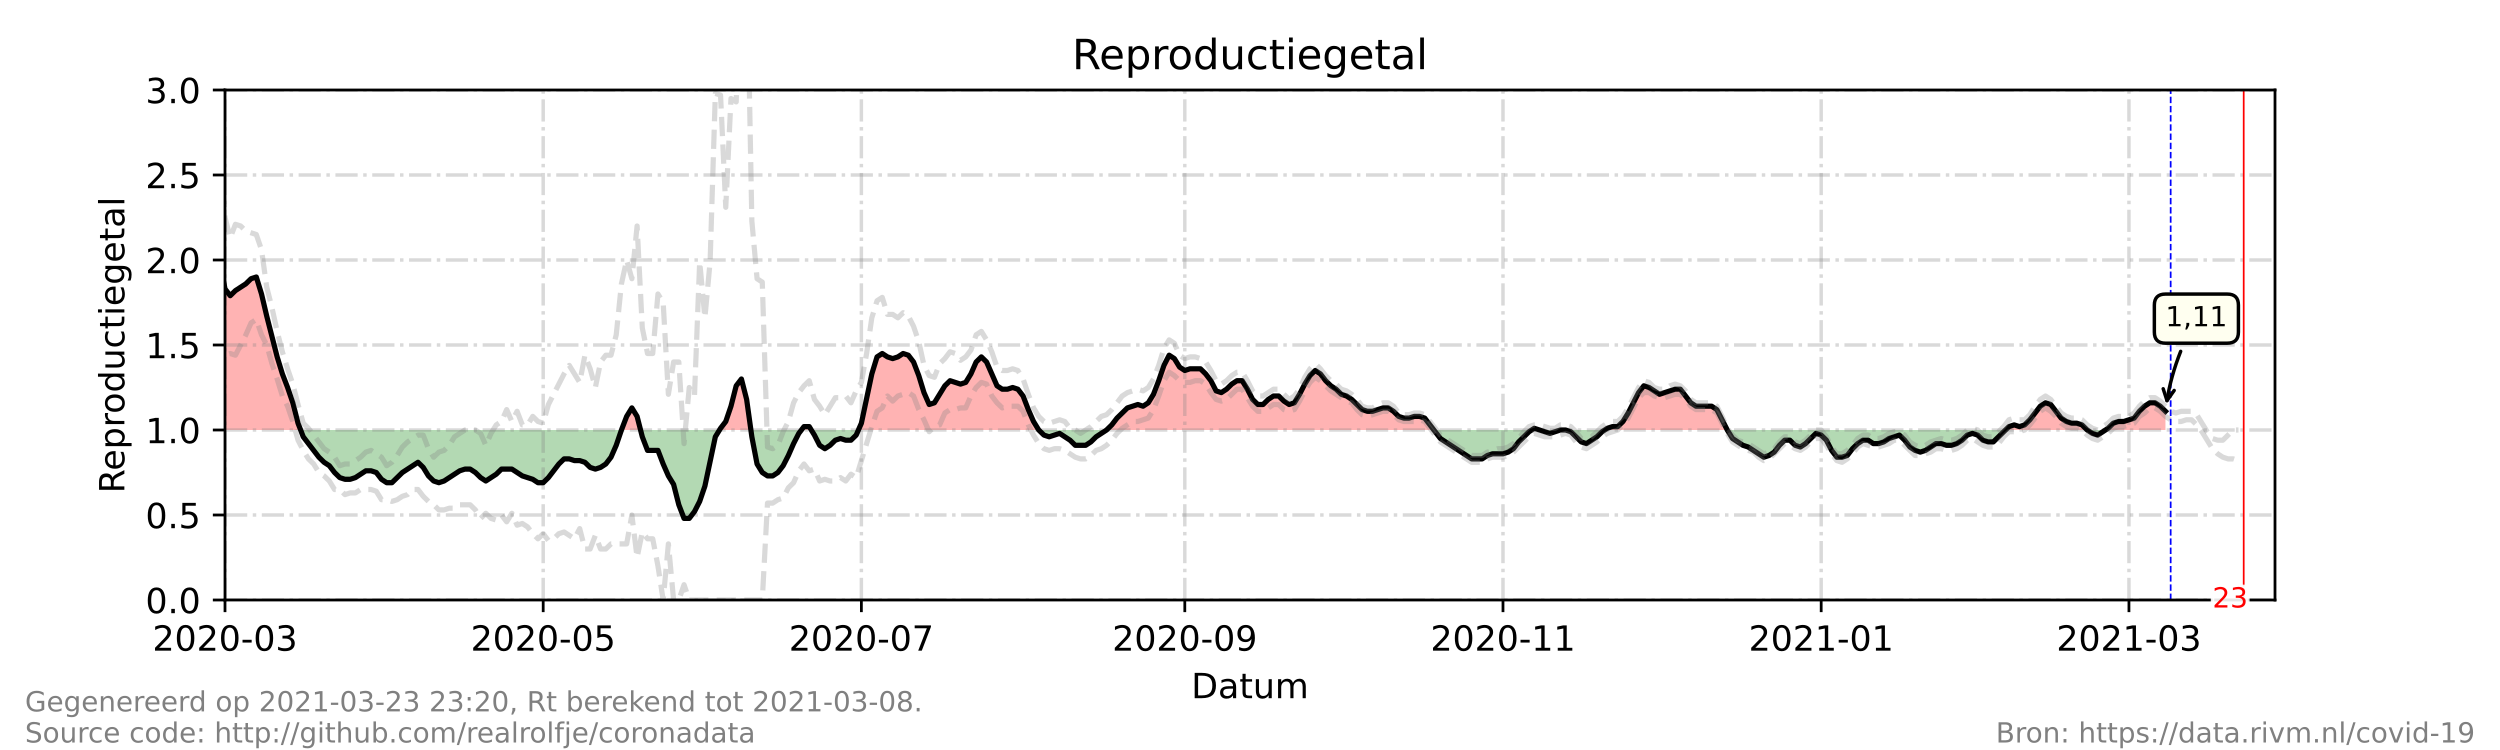 <?xml version="1.0" encoding="utf-8" standalone="no"?>
<!DOCTYPE svg PUBLIC "-//W3C//DTD SVG 1.1//EN"
  "http://www.w3.org/Graphics/SVG/1.1/DTD/svg11.dtd">
<!-- Created with matplotlib (https://matplotlib.org/) -->
<svg height="216pt" version="1.1" viewBox="0 0 720 216" width="720pt" xmlns="http://www.w3.org/2000/svg" xmlns:xlink="http://www.w3.org/1999/xlink">
 <defs>
  <style type="text/css">*{stroke-linecap:butt;stroke-linejoin:round;}</style>
 </defs>
 <g id="figure_1">
  <g id="patch_1">
   <path d="M 0 216 
L 720 216 
L 720 0 
L 0 0 
z
" style="fill:#ffffff;"/>
  </g>
  <g id="axes_1">
   <g id="patch_2">
    <path d="M 64.8 172.8 
L 655.2 172.8 
L 655.2 25.92 
L 64.8 25.92 
z
" style="fill:#ffffff;"/>
   </g>
   <g id="PolyCollection_1">
    <path clip-path="url(#p748c34320d)" d="M 45.27 123.84 
L 45.27 123.84 
L 46.773 123.84 
L 48.275 123.84 
L 49.777 123.84 
L 51.279 123.84 
L 52.782 123.84 
L 54.284 123.84 
L 55.786 123.84 
L 57.289 123.84 
L 58.791 123.84 
L 60.293 123.84 
L 61.795 123.84 
L 63.298 123.84 
L 64.8 123.84 
L 66.302 123.84 
L 67.805 123.84 
L 69.307 123.84 
L 70.809 123.84 
L 72.311 123.84 
L 73.814 123.84 
L 75.316 123.84 
L 76.818 123.84 
L 78.321 123.84 
L 79.823 123.84 
L 81.325 123.84 
L 82.827 123.84 
L 84.33 123.84 
L 85.832 123.84 
L 86.583 123.84 
L 85.832 121.882 
L 84.33 116.006 
L 82.827 111.6 
L 81.325 107.683 
L 79.823 102.787 
L 78.321 96.912 
L 76.818 91.037 
L 75.316 84.672 
L 73.814 79.776 
L 72.311 80.266 
L 70.809 81.734 
L 69.307 82.714 
L 67.805 83.693 
L 66.302 85.162 
L 64.8 83.203 
L 63.298 75.37 
L 61.795 69.984 
L 60.293 71.942 
L 58.791 71.942 
L 57.289 67.536 
L 55.786 65.088 
L 54.284 66.067 
L 52.782 66.557 
L 51.279 73.411 
L 49.777 87.61 
L 48.275 94.954 
L 46.773 87.61 
L 45.27 78.307 
z
" style="fill:#ff0000;fill-opacity:0.3;"/>
    <path clip-path="url(#p748c34320d)" d="M 178.974 123.84 
L 180.476 123.84 
L 181.979 123.84 
L 183.481 123.84 
L 184.482 123.84 
L 183.481 119.923 
L 181.979 117.475 
L 180.476 119.923 
z
" style="fill:#ff0000;fill-opacity:0.3;"/>
    <path clip-path="url(#p748c34320d)" d="M 207.217 123.84 
L 207.518 123.84 
L 209.02 123.84 
L 210.522 123.84 
L 212.024 123.84 
L 213.527 123.84 
L 215.029 123.84 
L 216.258 123.84 
L 215.029 115.027 
L 213.527 109.152 
L 212.024 111.11 
L 210.522 116.986 
L 209.02 121.392 
L 207.518 123.35 
z
" style="fill:#ff0000;fill-opacity:0.3;"/>
    <path clip-path="url(#p748c34320d)" d="M 230.803 123.84 
L 231.554 123.84 
L 233.056 123.84 
L 233.657 123.84 
L 233.056 122.861 
L 231.554 122.861 
z
" style="fill:#ff0000;fill-opacity:0.3;"/>
    <path clip-path="url(#p748c34320d)" d="M 247.221 123.84 
L 248.079 123.84 
L 249.582 123.84 
L 251.084 123.84 
L 252.586 123.84 
L 254.089 123.84 
L 255.591 123.84 
L 257.093 123.84 
L 258.595 123.84 
L 260.098 123.84 
L 261.6 123.84 
L 263.102 123.84 
L 264.605 123.84 
L 266.107 123.84 
L 267.609 123.84 
L 269.111 123.84 
L 270.614 123.84 
L 272.116 123.84 
L 273.618 123.84 
L 275.121 123.84 
L 276.623 123.84 
L 278.125 123.84 
L 279.627 123.84 
L 281.13 123.84 
L 282.632 123.84 
L 284.134 123.84 
L 285.637 123.84 
L 287.139 123.84 
L 288.641 123.84 
L 290.144 123.84 
L 291.646 123.84 
L 293.148 123.84 
L 294.65 123.84 
L 296.153 123.84 
L 297.655 123.84 
L 299.157 123.84 
L 297.655 121.392 
L 296.153 117.965 
L 294.65 114.048 
L 293.148 112.09 
L 291.646 111.6 
L 290.144 112.09 
L 288.641 112.09 
L 287.139 111.11 
L 285.637 107.683 
L 284.134 104.256 
L 282.632 102.787 
L 281.13 104.256 
L 279.627 107.683 
L 278.125 110.131 
L 276.623 110.621 
L 275.121 110.131 
L 273.618 109.642 
L 272.116 111.11 
L 270.614 113.558 
L 269.111 116.006 
L 267.609 116.496 
L 266.107 113.069 
L 264.605 108.173 
L 263.102 104.256 
L 261.6 102.298 
L 260.098 101.808 
L 258.595 102.787 
L 257.093 103.277 
L 255.591 102.787 
L 254.089 101.808 
L 252.586 102.787 
L 251.084 107.683 
L 249.582 115.027 
L 248.079 121.882 
z
" style="fill:#ff0000;fill-opacity:0.3;"/>
    <path clip-path="url(#p748c34320d)" d="M 318.687 123.84 
L 320.189 123.84 
L 321.692 123.84 
L 323.194 123.84 
L 324.696 123.84 
L 326.198 123.84 
L 327.701 123.84 
L 329.203 123.84 
L 330.705 123.84 
L 332.208 123.84 
L 333.71 123.84 
L 335.212 123.84 
L 336.715 123.84 
L 338.217 123.84 
L 339.719 123.84 
L 341.221 123.84 
L 342.724 123.84 
L 344.226 123.84 
L 345.728 123.84 
L 347.231 123.84 
L 348.733 123.84 
L 350.235 123.84 
L 351.737 123.84 
L 353.24 123.84 
L 354.742 123.84 
L 356.244 123.84 
L 357.747 123.84 
L 359.249 123.84 
L 360.751 123.84 
L 362.253 123.84 
L 363.756 123.84 
L 365.258 123.84 
L 366.76 123.84 
L 368.263 123.84 
L 369.765 123.84 
L 371.267 123.84 
L 372.769 123.84 
L 374.272 123.84 
L 375.774 123.84 
L 377.276 123.84 
L 378.779 123.84 
L 380.281 123.84 
L 381.783 123.84 
L 383.285 123.84 
L 384.788 123.84 
L 386.29 123.84 
L 387.792 123.84 
L 389.295 123.84 
L 390.797 123.84 
L 392.299 123.84 
L 393.802 123.84 
L 395.304 123.84 
L 396.806 123.84 
L 398.308 123.84 
L 399.811 123.84 
L 401.313 123.84 
L 402.815 123.84 
L 404.318 123.84 
L 405.82 123.84 
L 407.322 123.84 
L 408.824 123.84 
L 410.327 123.84 
L 411.829 123.84 
L 412.956 123.84 
L 411.829 122.371 
L 410.327 120.413 
L 408.824 119.923 
L 407.322 119.923 
L 405.82 120.413 
L 404.318 120.413 
L 402.815 119.923 
L 401.313 118.454 
L 399.811 117.475 
L 398.308 117.475 
L 396.806 117.965 
L 395.304 118.454 
L 393.802 118.454 
L 392.299 117.965 
L 390.797 116.496 
L 389.295 115.027 
L 387.792 114.048 
L 386.29 113.558 
L 384.788 112.09 
L 383.285 111.11 
L 381.783 109.642 
L 380.281 107.683 
L 378.779 106.704 
L 377.276 108.173 
L 375.774 110.621 
L 374.272 113.558 
L 372.769 116.006 
L 371.267 116.496 
L 369.765 115.517 
L 368.263 114.048 
L 366.76 114.048 
L 365.258 115.027 
L 363.756 116.496 
L 362.253 116.496 
L 360.751 115.027 
L 359.249 112.09 
L 357.747 109.642 
L 356.244 109.642 
L 354.742 110.621 
L 353.24 112.09 
L 351.737 113.069 
L 350.235 112.579 
L 348.733 109.642 
L 347.231 107.683 
L 345.728 106.214 
L 344.226 106.214 
L 342.724 106.214 
L 341.221 106.704 
L 339.719 105.725 
L 338.217 103.277 
L 336.715 102.298 
L 335.212 105.235 
L 333.71 109.642 
L 332.208 113.558 
L 330.705 116.006 
L 329.203 116.986 
L 327.701 116.496 
L 326.198 116.986 
L 324.696 117.475 
L 323.194 118.944 
L 321.692 120.413 
L 320.189 122.371 
z
" style="fill:#ff0000;fill-opacity:0.3;"/>
    <path clip-path="url(#p748c34320d)" d="M 441.124 123.84 
L 441.875 123.84 
L 443.377 123.84 
L 441.875 123.35 
z
" style="fill:#ff0000;fill-opacity:0.3;"/>
    <path clip-path="url(#p748c34320d)" d="M 462.156 123.84 
L 462.907 123.84 
L 464.409 123.84 
L 465.911 123.84 
L 467.414 123.84 
L 468.916 123.84 
L 470.418 123.84 
L 471.921 123.84 
L 473.423 123.84 
L 474.925 123.84 
L 476.427 123.84 
L 477.93 123.84 
L 479.432 123.84 
L 480.934 123.84 
L 482.437 123.84 
L 483.939 123.84 
L 485.441 123.84 
L 486.944 123.84 
L 488.446 123.84 
L 489.948 123.84 
L 491.45 123.84 
L 492.953 123.84 
L 494.455 123.84 
L 495.957 123.84 
L 497.46 123.84 
L 495.957 120.902 
L 494.455 117.965 
L 492.953 116.986 
L 491.45 116.986 
L 489.948 116.986 
L 488.446 116.986 
L 486.944 116.006 
L 485.441 114.048 
L 483.939 112.09 
L 482.437 112.09 
L 480.934 112.579 
L 479.432 113.069 
L 477.93 113.558 
L 476.427 112.579 
L 474.925 111.6 
L 473.423 111.11 
L 471.921 113.069 
L 470.418 116.006 
L 468.916 118.944 
L 467.414 121.392 
L 465.911 122.861 
L 464.409 122.861 
L 462.907 123.35 
z
" style="fill:#ff0000;fill-opacity:0.3;"/>
    <path clip-path="url(#p748c34320d)" d="M 577.582 123.84 
L 578.583 123.84 
L 580.085 123.84 
L 581.588 123.84 
L 583.09 123.84 
L 584.592 123.84 
L 586.095 123.84 
L 587.597 123.84 
L 589.099 123.84 
L 590.602 123.84 
L 592.104 123.84 
L 593.606 123.84 
L 595.108 123.84 
L 596.611 123.84 
L 598.113 123.84 
L 599.615 123.84 
L 601.118 123.84 
L 599.615 122.371 
L 598.113 121.882 
L 596.611 121.882 
L 595.108 121.392 
L 593.606 120.413 
L 592.104 118.454 
L 590.602 116.496 
L 589.099 116.006 
L 587.597 116.986 
L 586.095 118.944 
L 584.592 120.902 
L 583.09 122.371 
L 581.588 122.861 
L 580.085 122.371 
L 578.583 122.861 
z
" style="fill:#ff0000;fill-opacity:0.3;"/>
    <path clip-path="url(#p748c34320d)" d="M 606.376 123.84 
L 607.127 123.84 
L 608.629 123.84 
L 610.131 123.84 
L 611.634 123.84 
L 613.136 123.84 
L 614.638 123.84 
L 616.14 123.84 
L 617.643 123.84 
L 619.145 123.84 
L 620.647 123.84 
L 622.15 123.84 
L 623.652 123.84 
L 623.652 123.84 
L 623.652 118.454 
L 622.15 116.986 
L 620.647 116.006 
L 619.145 116.006 
L 617.643 116.986 
L 616.14 118.454 
L 614.638 120.413 
L 613.136 120.902 
L 611.634 121.392 
L 610.131 121.392 
L 608.629 121.882 
L 607.127 123.35 
z
" style="fill:#ff0000;fill-opacity:0.3;"/>
   </g>
   <g id="PolyCollection_2">
    <path clip-path="url(#p748c34320d)" d="M 86.583 123.84 
L 87.334 123.84 
L 88.837 123.84 
L 90.339 123.84 
L 91.841 123.84 
L 93.344 123.84 
L 94.846 123.84 
L 96.348 123.84 
L 97.85 123.84 
L 99.353 123.84 
L 100.855 123.84 
L 102.357 123.84 
L 103.86 123.84 
L 105.362 123.84 
L 106.864 123.84 
L 108.366 123.84 
L 109.869 123.84 
L 111.371 123.84 
L 112.873 123.84 
L 114.376 123.84 
L 115.878 123.84 
L 117.38 123.84 
L 118.882 123.84 
L 120.385 123.84 
L 121.887 123.84 
L 123.389 123.84 
L 124.892 123.84 
L 126.394 123.84 
L 127.896 123.84 
L 129.398 123.84 
L 130.901 123.84 
L 132.403 123.84 
L 133.905 123.84 
L 135.408 123.84 
L 136.91 123.84 
L 138.412 123.84 
L 139.915 123.84 
L 141.417 123.84 
L 142.919 123.84 
L 144.421 123.84 
L 145.924 123.84 
L 147.426 123.84 
L 148.928 123.84 
L 150.431 123.84 
L 151.933 123.84 
L 153.435 123.84 
L 154.937 123.84 
L 156.44 123.84 
L 157.942 123.84 
L 159.444 123.84 
L 160.947 123.84 
L 162.449 123.84 
L 163.951 123.84 
L 165.453 123.84 
L 166.956 123.84 
L 168.458 123.84 
L 169.96 123.84 
L 171.463 123.84 
L 172.965 123.84 
L 174.467 123.84 
L 175.969 123.84 
L 177.472 123.84 
L 178.974 123.84 
L 178.974 123.84 
L 178.974 123.84 
L 177.472 128.246 
L 175.969 131.674 
L 174.467 133.632 
L 172.965 134.611 
L 171.463 135.101 
L 169.96 134.611 
L 168.458 133.142 
L 166.956 132.653 
L 165.453 132.653 
L 163.951 132.163 
L 162.449 132.163 
L 160.947 133.632 
L 159.444 135.59 
L 157.942 137.549 
L 156.44 139.018 
L 154.937 139.018 
L 153.435 138.038 
L 151.933 137.549 
L 150.431 137.059 
L 148.928 136.08 
L 147.426 135.101 
L 145.924 135.101 
L 144.421 135.101 
L 142.919 136.57 
L 141.417 137.549 
L 139.915 138.528 
L 138.412 137.549 
L 136.91 136.08 
L 135.408 135.101 
L 133.905 135.101 
L 132.403 135.59 
L 130.901 136.57 
L 129.398 137.549 
L 127.896 138.528 
L 126.394 139.018 
L 124.892 138.528 
L 123.389 137.059 
L 121.887 134.611 
L 120.385 133.142 
L 118.882 134.122 
L 117.38 135.101 
L 115.878 136.08 
L 114.376 137.549 
L 112.873 139.018 
L 111.371 139.018 
L 109.869 138.038 
L 108.366 136.08 
L 106.864 135.59 
L 105.362 135.59 
L 103.86 136.57 
L 102.357 137.549 
L 100.855 138.038 
L 99.353 138.038 
L 97.85 137.549 
L 96.348 136.08 
L 94.846 134.122 
L 93.344 133.142 
L 91.841 131.674 
L 90.339 129.715 
L 88.837 127.757 
L 87.334 125.798 
z
" style="fill:#008000;fill-opacity:0.3;"/>
    <path clip-path="url(#p748c34320d)" d="M 184.482 123.84 
L 184.983 123.84 
L 186.485 123.84 
L 187.988 123.84 
L 189.49 123.84 
L 190.992 123.84 
L 192.495 123.84 
L 193.997 123.84 
L 195.499 123.84 
L 197.002 123.84 
L 198.504 123.84 
L 200.006 123.84 
L 201.508 123.84 
L 203.011 123.84 
L 204.513 123.84 
L 206.015 123.84 
L 207.217 123.84 
L 206.015 125.798 
L 204.513 132.653 
L 203.011 139.997 
L 201.508 144.403 
L 200.006 147.341 
L 198.504 149.299 
L 197.002 149.299 
L 195.499 145.382 
L 193.997 139.507 
L 192.495 137.059 
L 190.992 133.632 
L 189.49 129.715 
L 187.988 129.715 
L 186.485 129.715 
L 184.983 125.798 
z
" style="fill:#008000;fill-opacity:0.3;"/>
    <path clip-path="url(#p748c34320d)" d="M 216.258 123.84 
L 216.531 123.84 
L 218.034 123.84 
L 219.536 123.84 
L 221.038 123.84 
L 222.54 123.84 
L 224.043 123.84 
L 225.545 123.84 
L 227.047 123.84 
L 228.55 123.84 
L 230.052 123.84 
L 230.803 123.84 
L 230.052 124.819 
L 228.55 127.757 
L 227.047 131.184 
L 225.545 134.122 
L 224.043 136.08 
L 222.54 137.059 
L 221.038 137.059 
L 219.536 136.08 
L 218.034 133.632 
L 216.531 125.798 
z
" style="fill:#008000;fill-opacity:0.3;"/>
    <path clip-path="url(#p748c34320d)" d="M 233.657 123.84 
L 234.559 123.84 
L 236.061 123.84 
L 237.563 123.84 
L 239.066 123.84 
L 240.568 123.84 
L 242.07 123.84 
L 243.573 123.84 
L 245.075 123.84 
L 246.577 123.84 
L 247.221 123.84 
L 246.577 125.309 
L 245.075 126.778 
L 243.573 126.778 
L 242.07 126.288 
L 240.568 126.778 
L 239.066 128.246 
L 237.563 129.226 
L 236.061 128.246 
L 234.559 125.309 
z
" style="fill:#008000;fill-opacity:0.3;"/>
    <path clip-path="url(#p748c34320d)" d="M 299.157 123.84 
L 299.157 123.84 
L 300.66 123.84 
L 302.162 123.84 
L 303.664 123.84 
L 305.166 123.84 
L 306.669 123.84 
L 308.171 123.84 
L 309.673 123.84 
L 311.176 123.84 
L 312.678 123.84 
L 314.18 123.84 
L 315.682 123.84 
L 317.185 123.84 
L 318.687 123.84 
L 318.687 123.84 
L 318.687 123.84 
L 317.185 124.819 
L 315.682 125.798 
L 314.18 127.267 
L 312.678 128.246 
L 311.176 128.246 
L 309.673 128.246 
L 308.171 126.778 
L 306.669 125.798 
L 305.166 124.819 
L 303.664 125.309 
L 302.162 125.798 
L 300.66 125.309 
L 299.157 123.84 
z
" style="fill:#008000;fill-opacity:0.3;"/>
    <path clip-path="url(#p748c34320d)" d="M 412.956 123.84 
L 413.331 123.84 
L 414.834 123.84 
L 416.336 123.84 
L 417.838 123.84 
L 419.34 123.84 
L 420.843 123.84 
L 422.345 123.84 
L 423.847 123.84 
L 425.35 123.84 
L 426.852 123.84 
L 428.354 123.84 
L 429.856 123.84 
L 431.359 123.84 
L 432.861 123.84 
L 434.363 123.84 
L 435.866 123.84 
L 437.368 123.84 
L 438.87 123.84 
L 440.373 123.84 
L 441.124 123.84 
L 440.373 124.33 
L 438.87 125.798 
L 437.368 127.267 
L 435.866 129.226 
L 434.363 130.205 
L 432.861 130.694 
L 431.359 130.694 
L 429.856 130.694 
L 428.354 131.184 
L 426.852 132.163 
L 425.35 132.163 
L 423.847 132.163 
L 422.345 131.184 
L 420.843 130.205 
L 419.34 129.226 
L 417.838 128.246 
L 416.336 127.267 
L 414.834 126.288 
L 413.331 124.33 
z
" style="fill:#008000;fill-opacity:0.3;"/>
    <path clip-path="url(#p748c34320d)" d="M 443.377 123.84 
L 443.377 123.84 
L 444.879 123.84 
L 446.382 123.84 
L 447.884 123.84 
L 449.386 123.84 
L 450.889 123.84 
L 452.391 123.84 
L 453.893 123.84 
L 455.395 123.84 
L 456.898 123.84 
L 458.4 123.84 
L 459.902 123.84 
L 461.405 123.84 
L 462.156 123.84 
L 461.405 124.33 
L 459.902 125.798 
L 458.4 126.778 
L 456.898 127.757 
L 455.395 127.267 
L 453.893 125.798 
L 452.391 124.33 
L 450.889 123.84 
L 449.386 123.84 
L 447.884 124.33 
L 446.382 124.819 
L 444.879 124.33 
L 443.377 123.84 
z
" style="fill:#008000;fill-opacity:0.3;"/>
    <path clip-path="url(#p748c34320d)" d="M 497.46 123.84 
L 497.46 123.84 
L 498.962 123.84 
L 500.464 123.84 
L 501.966 123.84 
L 503.469 123.84 
L 504.971 123.84 
L 506.473 123.84 
L 507.976 123.84 
L 509.478 123.84 
L 510.98 123.84 
L 512.482 123.84 
L 513.985 123.84 
L 515.487 123.84 
L 516.989 123.84 
L 518.492 123.84 
L 519.994 123.84 
L 521.496 123.84 
L 522.998 123.84 
L 524.501 123.84 
L 526.003 123.84 
L 527.505 123.84 
L 529.008 123.84 
L 530.51 123.84 
L 532.012 123.84 
L 533.515 123.84 
L 535.017 123.84 
L 536.519 123.84 
L 538.021 123.84 
L 539.524 123.84 
L 541.026 123.84 
L 542.528 123.84 
L 544.031 123.84 
L 545.533 123.84 
L 547.035 123.84 
L 548.537 123.84 
L 550.04 123.84 
L 551.542 123.84 
L 553.044 123.84 
L 554.547 123.84 
L 556.049 123.84 
L 557.551 123.84 
L 559.053 123.84 
L 560.556 123.84 
L 562.058 123.84 
L 563.56 123.84 
L 565.063 123.84 
L 566.565 123.84 
L 568.067 123.84 
L 569.569 123.84 
L 571.072 123.84 
L 572.574 123.84 
L 574.076 123.84 
L 575.579 123.84 
L 577.081 123.84 
L 577.582 123.84 
L 577.081 124.33 
L 575.579 125.798 
L 574.076 127.267 
L 572.574 127.267 
L 571.072 126.778 
L 569.569 125.309 
L 568.067 124.819 
L 566.565 125.309 
L 565.063 126.778 
L 563.56 127.757 
L 562.058 128.246 
L 560.556 128.246 
L 559.053 127.757 
L 557.551 127.757 
L 556.049 128.736 
L 554.547 129.715 
L 553.044 130.205 
L 551.542 129.715 
L 550.04 128.736 
L 548.537 126.778 
L 547.035 125.309 
L 545.533 125.798 
L 544.031 126.288 
L 542.528 127.267 
L 541.026 127.757 
L 539.524 127.757 
L 538.021 126.778 
L 536.519 126.778 
L 535.017 127.757 
L 533.515 129.226 
L 532.012 131.184 
L 530.51 131.674 
L 529.008 131.674 
L 527.505 129.715 
L 526.003 126.778 
L 524.501 125.309 
L 522.998 124.819 
L 521.496 126.288 
L 519.994 127.757 
L 518.492 128.736 
L 516.989 128.246 
L 515.487 126.778 
L 513.985 126.778 
L 512.482 128.246 
L 510.98 130.205 
L 509.478 131.184 
L 507.976 131.674 
L 506.473 130.694 
L 504.971 129.715 
L 503.469 128.736 
L 501.966 128.246 
L 500.464 127.267 
L 498.962 126.288 
L 497.46 123.84 
z
" style="fill:#008000;fill-opacity:0.3;"/>
    <path clip-path="url(#p748c34320d)" d="M 601.118 123.84 
L 601.118 123.84 
L 602.62 123.84 
L 604.122 123.84 
L 605.624 123.84 
L 606.376 123.84 
L 605.624 124.33 
L 604.122 125.309 
L 602.62 124.819 
L 601.118 123.84 
z
" style="fill:#008000;fill-opacity:0.3;"/>
   </g>
   <g id="matplotlib.axis_1">
    <g id="xtick_1">
     <g id="line2d_1">
      <path clip-path="url(#p748c34320d)" d="M 64.8 172.8 
L 64.8 25.92 
" style="fill:none;stroke:#808080;stroke-dasharray:6.4,1.6,1,1.6;stroke-dashoffset:0;stroke-opacity:0.3;"/>
     </g>
     <g id="line2d_2">
      <defs>
       <path d="M 0 0 
L 0 3.5 
" id="m0d810deb91" style="stroke:#000000;stroke-width:0.8;"/>
      </defs>
      <g>
       <use style="stroke:#000000;stroke-width:0.8;" x="64.8" xlink:href="#m0d810deb91" y="172.8"/>
      </g>
     </g>
     <g id="text_1">
      <!-- 2020-03 -->
      <g transform="translate(43.909 187.398)scale(0.1 -0.1)">
       <defs>
        <path d="M 19.188 8.297 
L 53.609 8.297 
L 53.609 0 
L 7.328 0 
L 7.328 8.297 
Q 12.938 14.109 22.625 23.891 
Q 32.328 33.688 34.812 36.531 
Q 39.547 41.844 41.422 45.531 
Q 43.312 49.219 43.312 52.781 
Q 43.312 58.594 39.234 62.25 
Q 35.156 65.922 28.609 65.922 
Q 23.969 65.922 18.812 64.312 
Q 13.672 62.703 7.812 59.422 
L 7.812 69.391 
Q 13.766 71.781 18.938 73 
Q 24.125 74.219 28.422 74.219 
Q 39.75 74.219 46.484 68.547 
Q 53.219 62.891 53.219 53.422 
Q 53.219 48.922 51.531 44.891 
Q 49.859 40.875 45.406 35.406 
Q 44.188 33.984 37.641 27.219 
Q 31.109 20.453 19.188 8.297 
z
" id="DejaVuSans-50"/>
        <path d="M 31.781 66.406 
Q 24.172 66.406 20.328 58.906 
Q 16.5 51.422 16.5 36.375 
Q 16.5 21.391 20.328 13.891 
Q 24.172 6.391 31.781 6.391 
Q 39.453 6.391 43.281 13.891 
Q 47.125 21.391 47.125 36.375 
Q 47.125 51.422 43.281 58.906 
Q 39.453 66.406 31.781 66.406 
z
M 31.781 74.219 
Q 44.047 74.219 50.516 64.516 
Q 56.984 54.828 56.984 36.375 
Q 56.984 17.969 50.516 8.266 
Q 44.047 -1.422 31.781 -1.422 
Q 19.531 -1.422 13.062 8.266 
Q 6.594 17.969 6.594 36.375 
Q 6.594 54.828 13.062 64.516 
Q 19.531 74.219 31.781 74.219 
z
" id="DejaVuSans-48"/>
        <path d="M 4.891 31.391 
L 31.203 31.391 
L 31.203 23.391 
L 4.891 23.391 
z
" id="DejaVuSans-45"/>
        <path d="M 40.578 39.312 
Q 47.656 37.797 51.625 33 
Q 55.609 28.219 55.609 21.188 
Q 55.609 10.406 48.188 4.484 
Q 40.766 -1.422 27.094 -1.422 
Q 22.516 -1.422 17.656 -0.516 
Q 12.797 0.391 7.625 2.203 
L 7.625 11.719 
Q 11.719 9.328 16.594 8.109 
Q 21.484 6.891 26.812 6.891 
Q 36.078 6.891 40.938 10.547 
Q 45.797 14.203 45.797 21.188 
Q 45.797 27.641 41.281 31.266 
Q 36.766 34.906 28.719 34.906 
L 20.219 34.906 
L 20.219 43.016 
L 29.109 43.016 
Q 36.375 43.016 40.234 45.922 
Q 44.094 48.828 44.094 54.297 
Q 44.094 59.906 40.109 62.906 
Q 36.141 65.922 28.719 65.922 
Q 24.656 65.922 20.016 65.031 
Q 15.375 64.156 9.812 62.312 
L 9.812 71.094 
Q 15.438 72.656 20.344 73.438 
Q 25.25 74.219 29.594 74.219 
Q 40.828 74.219 47.359 69.109 
Q 53.906 64.016 53.906 55.328 
Q 53.906 49.266 50.438 45.094 
Q 46.969 40.922 40.578 39.312 
z
" id="DejaVuSans-51"/>
       </defs>
       <use xlink:href="#DejaVuSans-50"/>
       <use x="63.623" xlink:href="#DejaVuSans-48"/>
       <use x="127.246" xlink:href="#DejaVuSans-50"/>
       <use x="190.869" xlink:href="#DejaVuSans-48"/>
       <use x="254.492" xlink:href="#DejaVuSans-45"/>
       <use x="290.576" xlink:href="#DejaVuSans-48"/>
       <use x="354.199" xlink:href="#DejaVuSans-51"/>
      </g>
     </g>
    </g>
    <g id="xtick_2">
     <g id="line2d_3">
      <path clip-path="url(#p748c34320d)" d="M 156.44 172.8 
L 156.44 25.92 
" style="fill:none;stroke:#808080;stroke-dasharray:6.4,1.6,1,1.6;stroke-dashoffset:0;stroke-opacity:0.3;"/>
     </g>
     <g id="line2d_4">
      <g>
       <use style="stroke:#000000;stroke-width:0.8;" x="156.44" xlink:href="#m0d810deb91" y="172.8"/>
      </g>
     </g>
     <g id="text_2">
      <!-- 2020-05 -->
      <g transform="translate(135.548 187.398)scale(0.1 -0.1)">
       <defs>
        <path d="M 10.797 72.906 
L 49.516 72.906 
L 49.516 64.594 
L 19.828 64.594 
L 19.828 46.734 
Q 21.969 47.469 24.109 47.828 
Q 26.266 48.188 28.422 48.188 
Q 40.625 48.188 47.75 41.5 
Q 54.891 34.812 54.891 23.391 
Q 54.891 11.625 47.562 5.094 
Q 40.234 -1.422 26.906 -1.422 
Q 22.312 -1.422 17.547 -0.641 
Q 12.797 0.141 7.719 1.703 
L 7.719 11.625 
Q 12.109 9.234 16.797 8.062 
Q 21.484 6.891 26.703 6.891 
Q 35.156 6.891 40.078 11.328 
Q 45.016 15.766 45.016 23.391 
Q 45.016 31 40.078 35.438 
Q 35.156 39.891 26.703 39.891 
Q 22.75 39.891 18.812 39.016 
Q 14.891 38.141 10.797 36.281 
z
" id="DejaVuSans-53"/>
       </defs>
       <use xlink:href="#DejaVuSans-50"/>
       <use x="63.623" xlink:href="#DejaVuSans-48"/>
       <use x="127.246" xlink:href="#DejaVuSans-50"/>
       <use x="190.869" xlink:href="#DejaVuSans-48"/>
       <use x="254.492" xlink:href="#DejaVuSans-45"/>
       <use x="290.576" xlink:href="#DejaVuSans-48"/>
       <use x="354.199" xlink:href="#DejaVuSans-53"/>
      </g>
     </g>
    </g>
    <g id="xtick_3">
     <g id="line2d_5">
      <path clip-path="url(#p748c34320d)" d="M 248.079 172.8 
L 248.079 25.92 
" style="fill:none;stroke:#808080;stroke-dasharray:6.4,1.6,1,1.6;stroke-dashoffset:0;stroke-opacity:0.3;"/>
     </g>
     <g id="line2d_6">
      <g>
       <use style="stroke:#000000;stroke-width:0.8;" x="248.079" xlink:href="#m0d810deb91" y="172.8"/>
      </g>
     </g>
     <g id="text_3">
      <!-- 2020-07 -->
      <g transform="translate(227.188 187.398)scale(0.1 -0.1)">
       <defs>
        <path d="M 8.203 72.906 
L 55.078 72.906 
L 55.078 68.703 
L 28.609 0 
L 18.312 0 
L 43.219 64.594 
L 8.203 64.594 
z
" id="DejaVuSans-55"/>
       </defs>
       <use xlink:href="#DejaVuSans-50"/>
       <use x="63.623" xlink:href="#DejaVuSans-48"/>
       <use x="127.246" xlink:href="#DejaVuSans-50"/>
       <use x="190.869" xlink:href="#DejaVuSans-48"/>
       <use x="254.492" xlink:href="#DejaVuSans-45"/>
       <use x="290.576" xlink:href="#DejaVuSans-48"/>
       <use x="354.199" xlink:href="#DejaVuSans-55"/>
      </g>
     </g>
    </g>
    <g id="xtick_4">
     <g id="line2d_7">
      <path clip-path="url(#p748c34320d)" d="M 341.221 172.8 
L 341.221 25.92 
" style="fill:none;stroke:#808080;stroke-dasharray:6.4,1.6,1,1.6;stroke-dashoffset:0;stroke-opacity:0.3;"/>
     </g>
     <g id="line2d_8">
      <g>
       <use style="stroke:#000000;stroke-width:0.8;" x="341.221" xlink:href="#m0d810deb91" y="172.8"/>
      </g>
     </g>
     <g id="text_4">
      <!-- 2020-09 -->
      <g transform="translate(320.33 187.398)scale(0.1 -0.1)">
       <defs>
        <path d="M 10.984 1.516 
L 10.984 10.5 
Q 14.703 8.734 18.5 7.812 
Q 22.312 6.891 25.984 6.891 
Q 35.75 6.891 40.891 13.453 
Q 46.047 20.016 46.781 33.406 
Q 43.953 29.203 39.594 26.953 
Q 35.25 24.703 29.984 24.703 
Q 19.047 24.703 12.672 31.312 
Q 6.297 37.938 6.297 49.422 
Q 6.297 60.641 12.938 67.422 
Q 19.578 74.219 30.609 74.219 
Q 43.266 74.219 49.922 64.516 
Q 56.594 54.828 56.594 36.375 
Q 56.594 19.141 48.406 8.859 
Q 40.234 -1.422 26.422 -1.422 
Q 22.703 -1.422 18.891 -0.688 
Q 15.094 0.047 10.984 1.516 
z
M 30.609 32.422 
Q 37.25 32.422 41.125 36.953 
Q 45.016 41.5 45.016 49.422 
Q 45.016 57.281 41.125 61.844 
Q 37.25 66.406 30.609 66.406 
Q 23.969 66.406 20.094 61.844 
Q 16.219 57.281 16.219 49.422 
Q 16.219 41.5 20.094 36.953 
Q 23.969 32.422 30.609 32.422 
z
" id="DejaVuSans-57"/>
       </defs>
       <use xlink:href="#DejaVuSans-50"/>
       <use x="63.623" xlink:href="#DejaVuSans-48"/>
       <use x="127.246" xlink:href="#DejaVuSans-50"/>
       <use x="190.869" xlink:href="#DejaVuSans-48"/>
       <use x="254.492" xlink:href="#DejaVuSans-45"/>
       <use x="290.576" xlink:href="#DejaVuSans-48"/>
       <use x="354.199" xlink:href="#DejaVuSans-57"/>
      </g>
     </g>
    </g>
    <g id="xtick_5">
     <g id="line2d_9">
      <path clip-path="url(#p748c34320d)" d="M 432.861 172.8 
L 432.861 25.92 
" style="fill:none;stroke:#808080;stroke-dasharray:6.4,1.6,1,1.6;stroke-dashoffset:0;stroke-opacity:0.3;"/>
     </g>
     <g id="line2d_10">
      <g>
       <use style="stroke:#000000;stroke-width:0.8;" x="432.861" xlink:href="#m0d810deb91" y="172.8"/>
      </g>
     </g>
     <g id="text_5">
      <!-- 2020-11 -->
      <g transform="translate(411.97 187.398)scale(0.1 -0.1)">
       <defs>
        <path d="M 12.406 8.297 
L 28.516 8.297 
L 28.516 63.922 
L 10.984 60.406 
L 10.984 69.391 
L 28.422 72.906 
L 38.281 72.906 
L 38.281 8.297 
L 54.391 8.297 
L 54.391 0 
L 12.406 0 
z
" id="DejaVuSans-49"/>
       </defs>
       <use xlink:href="#DejaVuSans-50"/>
       <use x="63.623" xlink:href="#DejaVuSans-48"/>
       <use x="127.246" xlink:href="#DejaVuSans-50"/>
       <use x="190.869" xlink:href="#DejaVuSans-48"/>
       <use x="254.492" xlink:href="#DejaVuSans-45"/>
       <use x="290.576" xlink:href="#DejaVuSans-49"/>
       <use x="354.199" xlink:href="#DejaVuSans-49"/>
      </g>
     </g>
    </g>
    <g id="xtick_6">
     <g id="line2d_11">
      <path clip-path="url(#p748c34320d)" d="M 524.501 172.8 
L 524.501 25.92 
" style="fill:none;stroke:#808080;stroke-dasharray:6.4,1.6,1,1.6;stroke-dashoffset:0;stroke-opacity:0.3;"/>
     </g>
     <g id="line2d_12">
      <g>
       <use style="stroke:#000000;stroke-width:0.8;" x="524.501" xlink:href="#m0d810deb91" y="172.8"/>
      </g>
     </g>
     <g id="text_6">
      <!-- 2021-01 -->
      <g transform="translate(503.609 187.398)scale(0.1 -0.1)">
       <use xlink:href="#DejaVuSans-50"/>
       <use x="63.623" xlink:href="#DejaVuSans-48"/>
       <use x="127.246" xlink:href="#DejaVuSans-50"/>
       <use x="190.869" xlink:href="#DejaVuSans-49"/>
       <use x="254.492" xlink:href="#DejaVuSans-45"/>
       <use x="290.576" xlink:href="#DejaVuSans-48"/>
       <use x="354.199" xlink:href="#DejaVuSans-49"/>
      </g>
     </g>
    </g>
    <g id="xtick_7">
     <g id="line2d_13">
      <path clip-path="url(#p748c34320d)" d="M 613.136 172.8 
L 613.136 25.92 
" style="fill:none;stroke:#808080;stroke-dasharray:6.4,1.6,1,1.6;stroke-dashoffset:0;stroke-opacity:0.3;"/>
     </g>
     <g id="line2d_14">
      <g>
       <use style="stroke:#000000;stroke-width:0.8;" x="613.136" xlink:href="#m0d810deb91" y="172.8"/>
      </g>
     </g>
     <g id="text_7">
      <!-- 2021-03 -->
      <g transform="translate(592.244 187.398)scale(0.1 -0.1)">
       <use xlink:href="#DejaVuSans-50"/>
       <use x="63.623" xlink:href="#DejaVuSans-48"/>
       <use x="127.246" xlink:href="#DejaVuSans-50"/>
       <use x="190.869" xlink:href="#DejaVuSans-49"/>
       <use x="254.492" xlink:href="#DejaVuSans-45"/>
       <use x="290.576" xlink:href="#DejaVuSans-48"/>
       <use x="354.199" xlink:href="#DejaVuSans-51"/>
      </g>
     </g>
    </g>
    <g id="text_8">
     <!-- Datum -->
     <g transform="translate(343.087 201.077)scale(0.1 -0.1)">
      <defs>
       <path d="M 19.672 64.797 
L 19.672 8.109 
L 31.594 8.109 
Q 46.688 8.109 53.688 14.938 
Q 60.688 21.781 60.688 36.531 
Q 60.688 51.172 53.688 57.984 
Q 46.688 64.797 31.594 64.797 
z
M 9.812 72.906 
L 30.078 72.906 
Q 51.266 72.906 61.172 64.094 
Q 71.094 55.281 71.094 36.531 
Q 71.094 17.672 61.125 8.828 
Q 51.172 0 30.078 0 
L 9.812 0 
z
" id="DejaVuSans-68"/>
       <path d="M 34.281 27.484 
Q 23.391 27.484 19.188 25 
Q 14.984 22.516 14.984 16.5 
Q 14.984 11.719 18.141 8.906 
Q 21.297 6.109 26.703 6.109 
Q 34.188 6.109 38.703 11.406 
Q 43.219 16.703 43.219 25.484 
L 43.219 27.484 
z
M 52.203 31.203 
L 52.203 0 
L 43.219 0 
L 43.219 8.297 
Q 40.141 3.328 35.547 0.953 
Q 30.953 -1.422 24.312 -1.422 
Q 15.922 -1.422 10.953 3.297 
Q 6 8.016 6 15.922 
Q 6 25.141 12.172 29.828 
Q 18.359 34.516 30.609 34.516 
L 43.219 34.516 
L 43.219 35.406 
Q 43.219 41.609 39.141 45 
Q 35.062 48.391 27.688 48.391 
Q 23 48.391 18.547 47.266 
Q 14.109 46.141 10.016 43.891 
L 10.016 52.203 
Q 14.938 54.109 19.578 55.047 
Q 24.219 56 28.609 56 
Q 40.484 56 46.344 49.844 
Q 52.203 43.703 52.203 31.203 
z
" id="DejaVuSans-97"/>
       <path d="M 18.312 70.219 
L 18.312 54.688 
L 36.812 54.688 
L 36.812 47.703 
L 18.312 47.703 
L 18.312 18.016 
Q 18.312 11.328 20.141 9.422 
Q 21.969 7.516 27.594 7.516 
L 36.812 7.516 
L 36.812 0 
L 27.594 0 
Q 17.188 0 13.234 3.875 
Q 9.281 7.766 9.281 18.016 
L 9.281 47.703 
L 2.688 47.703 
L 2.688 54.688 
L 9.281 54.688 
L 9.281 70.219 
z
" id="DejaVuSans-116"/>
       <path d="M 8.5 21.578 
L 8.5 54.688 
L 17.484 54.688 
L 17.484 21.922 
Q 17.484 14.156 20.5 10.266 
Q 23.531 6.391 29.594 6.391 
Q 36.859 6.391 41.078 11.031 
Q 45.312 15.672 45.312 23.688 
L 45.312 54.688 
L 54.297 54.688 
L 54.297 0 
L 45.312 0 
L 45.312 8.406 
Q 42.047 3.422 37.719 1 
Q 33.406 -1.422 27.688 -1.422 
Q 18.266 -1.422 13.375 4.438 
Q 8.5 10.297 8.5 21.578 
z
M 31.109 56 
z
" id="DejaVuSans-117"/>
       <path d="M 52 44.188 
Q 55.375 50.25 60.062 53.125 
Q 64.75 56 71.094 56 
Q 79.641 56 84.281 50.016 
Q 88.922 44.047 88.922 33.016 
L 88.922 0 
L 79.891 0 
L 79.891 32.719 
Q 79.891 40.578 77.094 44.375 
Q 74.312 48.188 68.609 48.188 
Q 61.625 48.188 57.562 43.547 
Q 53.516 38.922 53.516 30.906 
L 53.516 0 
L 44.484 0 
L 44.484 32.719 
Q 44.484 40.625 41.703 44.406 
Q 38.922 48.188 33.109 48.188 
Q 26.219 48.188 22.156 43.531 
Q 18.109 38.875 18.109 30.906 
L 18.109 0 
L 9.078 0 
L 9.078 54.688 
L 18.109 54.688 
L 18.109 46.188 
Q 21.188 51.219 25.484 53.609 
Q 29.781 56 35.688 56 
Q 41.656 56 45.828 52.969 
Q 50 49.953 52 44.188 
z
" id="DejaVuSans-109"/>
      </defs>
      <use xlink:href="#DejaVuSans-68"/>
      <use x="77.002" xlink:href="#DejaVuSans-97"/>
      <use x="138.281" xlink:href="#DejaVuSans-116"/>
      <use x="177.49" xlink:href="#DejaVuSans-117"/>
      <use x="240.869" xlink:href="#DejaVuSans-109"/>
     </g>
    </g>
   </g>
   <g id="matplotlib.axis_2">
    <g id="ytick_1">
     <g id="line2d_15">
      <path clip-path="url(#p748c34320d)" d="M 64.8 172.8 
L 655.2 172.8 
" style="fill:none;stroke:#808080;stroke-dasharray:6.4,1.6,1,1.6;stroke-dashoffset:0;stroke-opacity:0.3;"/>
     </g>
     <g id="line2d_16">
      <defs>
       <path d="M 0 0 
L -3.5 0 
" id="ma3975bd551" style="stroke:#000000;stroke-width:0.8;"/>
      </defs>
      <g>
       <use style="stroke:#000000;stroke-width:0.8;" x="64.8" xlink:href="#ma3975bd551" y="172.8"/>
      </g>
     </g>
     <g id="text_9">
      <!-- 0.0 -->
      <g transform="translate(41.897 176.599)scale(0.1 -0.1)">
       <defs>
        <path d="M 10.688 12.406 
L 21 12.406 
L 21 0 
L 10.688 0 
z
" id="DejaVuSans-46"/>
       </defs>
       <use xlink:href="#DejaVuSans-48"/>
       <use x="63.623" xlink:href="#DejaVuSans-46"/>
       <use x="95.41" xlink:href="#DejaVuSans-48"/>
      </g>
     </g>
    </g>
    <g id="ytick_2">
     <g id="line2d_17">
      <path clip-path="url(#p748c34320d)" d="M 64.8 148.32 
L 655.2 148.32 
" style="fill:none;stroke:#808080;stroke-dasharray:6.4,1.6,1,1.6;stroke-dashoffset:0;stroke-opacity:0.3;"/>
     </g>
     <g id="line2d_18">
      <g>
       <use style="stroke:#000000;stroke-width:0.8;" x="64.8" xlink:href="#ma3975bd551" y="148.32"/>
      </g>
     </g>
     <g id="text_10">
      <!-- 0.5 -->
      <g transform="translate(41.897 152.119)scale(0.1 -0.1)">
       <use xlink:href="#DejaVuSans-48"/>
       <use x="63.623" xlink:href="#DejaVuSans-46"/>
       <use x="95.41" xlink:href="#DejaVuSans-53"/>
      </g>
     </g>
    </g>
    <g id="ytick_3">
     <g id="line2d_19">
      <path clip-path="url(#p748c34320d)" d="M 64.8 123.84 
L 655.2 123.84 
" style="fill:none;stroke:#808080;stroke-dasharray:6.4,1.6,1,1.6;stroke-dashoffset:0;stroke-opacity:0.3;"/>
     </g>
     <g id="line2d_20">
      <g>
       <use style="stroke:#000000;stroke-width:0.8;" x="64.8" xlink:href="#ma3975bd551" y="123.84"/>
      </g>
     </g>
     <g id="text_11">
      <!-- 1.0 -->
      <g transform="translate(41.897 127.639)scale(0.1 -0.1)">
       <use xlink:href="#DejaVuSans-49"/>
       <use x="63.623" xlink:href="#DejaVuSans-46"/>
       <use x="95.41" xlink:href="#DejaVuSans-48"/>
      </g>
     </g>
    </g>
    <g id="ytick_4">
     <g id="line2d_21">
      <path clip-path="url(#p748c34320d)" d="M 64.8 99.36 
L 655.2 99.36 
" style="fill:none;stroke:#808080;stroke-dasharray:6.4,1.6,1,1.6;stroke-dashoffset:0;stroke-opacity:0.3;"/>
     </g>
     <g id="line2d_22">
      <g>
       <use style="stroke:#000000;stroke-width:0.8;" x="64.8" xlink:href="#ma3975bd551" y="99.36"/>
      </g>
     </g>
     <g id="text_12">
      <!-- 1.5 -->
      <g transform="translate(41.897 103.159)scale(0.1 -0.1)">
       <use xlink:href="#DejaVuSans-49"/>
       <use x="63.623" xlink:href="#DejaVuSans-46"/>
       <use x="95.41" xlink:href="#DejaVuSans-53"/>
      </g>
     </g>
    </g>
    <g id="ytick_5">
     <g id="line2d_23">
      <path clip-path="url(#p748c34320d)" d="M 64.8 74.88 
L 655.2 74.88 
" style="fill:none;stroke:#808080;stroke-dasharray:6.4,1.6,1,1.6;stroke-dashoffset:0;stroke-opacity:0.3;"/>
     </g>
     <g id="line2d_24">
      <g>
       <use style="stroke:#000000;stroke-width:0.8;" x="64.8" xlink:href="#ma3975bd551" y="74.88"/>
      </g>
     </g>
     <g id="text_13">
      <!-- 2.0 -->
      <g transform="translate(41.897 78.679)scale(0.1 -0.1)">
       <use xlink:href="#DejaVuSans-50"/>
       <use x="63.623" xlink:href="#DejaVuSans-46"/>
       <use x="95.41" xlink:href="#DejaVuSans-48"/>
      </g>
     </g>
    </g>
    <g id="ytick_6">
     <g id="line2d_25">
      <path clip-path="url(#p748c34320d)" d="M 64.8 50.4 
L 655.2 50.4 
" style="fill:none;stroke:#808080;stroke-dasharray:6.4,1.6,1,1.6;stroke-dashoffset:0;stroke-opacity:0.3;"/>
     </g>
     <g id="line2d_26">
      <g>
       <use style="stroke:#000000;stroke-width:0.8;" x="64.8" xlink:href="#ma3975bd551" y="50.4"/>
      </g>
     </g>
     <g id="text_14">
      <!-- 2.5 -->
      <g transform="translate(41.897 54.199)scale(0.1 -0.1)">
       <use xlink:href="#DejaVuSans-50"/>
       <use x="63.623" xlink:href="#DejaVuSans-46"/>
       <use x="95.41" xlink:href="#DejaVuSans-53"/>
      </g>
     </g>
    </g>
    <g id="ytick_7">
     <g id="line2d_27">
      <path clip-path="url(#p748c34320d)" d="M 64.8 25.92 
L 655.2 25.92 
" style="fill:none;stroke:#808080;stroke-dasharray:6.4,1.6,1,1.6;stroke-dashoffset:0;stroke-opacity:0.3;"/>
     </g>
     <g id="line2d_28">
      <g>
       <use style="stroke:#000000;stroke-width:0.8;" x="64.8" xlink:href="#ma3975bd551" y="25.92"/>
      </g>
     </g>
     <g id="text_15">
      <!-- 3.0 -->
      <g transform="translate(41.897 29.719)scale(0.1 -0.1)">
       <use xlink:href="#DejaVuSans-51"/>
       <use x="63.623" xlink:href="#DejaVuSans-46"/>
       <use x="95.41" xlink:href="#DejaVuSans-48"/>
      </g>
     </g>
    </g>
    <g id="text_16">
     <!-- Reproductiegetal -->
     <g transform="translate(35.817 142.044)rotate(-90)scale(0.1 -0.1)">
      <defs>
       <path d="M 44.391 34.188 
Q 47.562 33.109 50.562 29.594 
Q 53.562 26.078 56.594 19.922 
L 66.609 0 
L 56 0 
L 46.688 18.703 
Q 43.062 26.031 39.672 28.422 
Q 36.281 30.812 30.422 30.812 
L 19.672 30.812 
L 19.672 0 
L 9.812 0 
L 9.812 72.906 
L 32.078 72.906 
Q 44.578 72.906 50.734 67.672 
Q 56.891 62.453 56.891 51.906 
Q 56.891 45.016 53.688 40.469 
Q 50.484 35.938 44.391 34.188 
z
M 19.672 64.797 
L 19.672 38.922 
L 32.078 38.922 
Q 39.203 38.922 42.844 42.219 
Q 46.484 45.516 46.484 51.906 
Q 46.484 58.297 42.844 61.547 
Q 39.203 64.797 32.078 64.797 
z
" id="DejaVuSans-82"/>
       <path d="M 56.203 29.594 
L 56.203 25.203 
L 14.891 25.203 
Q 15.484 15.922 20.484 11.062 
Q 25.484 6.203 34.422 6.203 
Q 39.594 6.203 44.453 7.469 
Q 49.312 8.734 54.109 11.281 
L 54.109 2.781 
Q 49.266 0.734 44.188 -0.344 
Q 39.109 -1.422 33.891 -1.422 
Q 20.797 -1.422 13.156 6.188 
Q 5.516 13.812 5.516 26.812 
Q 5.516 40.234 12.766 48.109 
Q 20.016 56 32.328 56 
Q 43.359 56 49.781 48.891 
Q 56.203 41.797 56.203 29.594 
z
M 47.219 32.234 
Q 47.125 39.594 43.094 43.984 
Q 39.062 48.391 32.422 48.391 
Q 24.906 48.391 20.391 44.141 
Q 15.875 39.891 15.188 32.172 
z
" id="DejaVuSans-101"/>
       <path d="M 18.109 8.203 
L 18.109 -20.797 
L 9.078 -20.797 
L 9.078 54.688 
L 18.109 54.688 
L 18.109 46.391 
Q 20.953 51.266 25.266 53.625 
Q 29.594 56 35.594 56 
Q 45.562 56 51.781 48.094 
Q 58.016 40.188 58.016 27.297 
Q 58.016 14.406 51.781 6.484 
Q 45.562 -1.422 35.594 -1.422 
Q 29.594 -1.422 25.266 0.953 
Q 20.953 3.328 18.109 8.203 
z
M 48.688 27.297 
Q 48.688 37.203 44.609 42.844 
Q 40.531 48.484 33.406 48.484 
Q 26.266 48.484 22.188 42.844 
Q 18.109 37.203 18.109 27.297 
Q 18.109 17.391 22.188 11.75 
Q 26.266 6.109 33.406 6.109 
Q 40.531 6.109 44.609 11.75 
Q 48.688 17.391 48.688 27.297 
z
" id="DejaVuSans-112"/>
       <path d="M 41.109 46.297 
Q 39.594 47.172 37.812 47.578 
Q 36.031 48 33.891 48 
Q 26.266 48 22.188 43.047 
Q 18.109 38.094 18.109 28.812 
L 18.109 0 
L 9.078 0 
L 9.078 54.688 
L 18.109 54.688 
L 18.109 46.188 
Q 20.953 51.172 25.484 53.578 
Q 30.031 56 36.531 56 
Q 37.453 56 38.578 55.875 
Q 39.703 55.766 41.062 55.516 
z
" id="DejaVuSans-114"/>
       <path d="M 30.609 48.391 
Q 23.391 48.391 19.188 42.75 
Q 14.984 37.109 14.984 27.297 
Q 14.984 17.484 19.156 11.844 
Q 23.344 6.203 30.609 6.203 
Q 37.797 6.203 41.984 11.859 
Q 46.188 17.531 46.188 27.297 
Q 46.188 37.016 41.984 42.703 
Q 37.797 48.391 30.609 48.391 
z
M 30.609 56 
Q 42.328 56 49.016 48.375 
Q 55.719 40.766 55.719 27.297 
Q 55.719 13.875 49.016 6.219 
Q 42.328 -1.422 30.609 -1.422 
Q 18.844 -1.422 12.172 6.219 
Q 5.516 13.875 5.516 27.297 
Q 5.516 40.766 12.172 48.375 
Q 18.844 56 30.609 56 
z
" id="DejaVuSans-111"/>
       <path d="M 45.406 46.391 
L 45.406 75.984 
L 54.391 75.984 
L 54.391 0 
L 45.406 0 
L 45.406 8.203 
Q 42.578 3.328 38.25 0.953 
Q 33.938 -1.422 27.875 -1.422 
Q 17.969 -1.422 11.734 6.484 
Q 5.516 14.406 5.516 27.297 
Q 5.516 40.188 11.734 48.094 
Q 17.969 56 27.875 56 
Q 33.938 56 38.25 53.625 
Q 42.578 51.266 45.406 46.391 
z
M 14.797 27.297 
Q 14.797 17.391 18.875 11.75 
Q 22.953 6.109 30.078 6.109 
Q 37.203 6.109 41.297 11.75 
Q 45.406 17.391 45.406 27.297 
Q 45.406 37.203 41.297 42.844 
Q 37.203 48.484 30.078 48.484 
Q 22.953 48.484 18.875 42.844 
Q 14.797 37.203 14.797 27.297 
z
" id="DejaVuSans-100"/>
       <path d="M 48.781 52.594 
L 48.781 44.188 
Q 44.969 46.297 41.141 47.344 
Q 37.312 48.391 33.406 48.391 
Q 24.656 48.391 19.812 42.844 
Q 14.984 37.312 14.984 27.297 
Q 14.984 17.281 19.812 11.734 
Q 24.656 6.203 33.406 6.203 
Q 37.312 6.203 41.141 7.25 
Q 44.969 8.297 48.781 10.406 
L 48.781 2.094 
Q 45.016 0.344 40.984 -0.531 
Q 36.969 -1.422 32.422 -1.422 
Q 20.062 -1.422 12.781 6.344 
Q 5.516 14.109 5.516 27.297 
Q 5.516 40.672 12.859 48.328 
Q 20.219 56 33.016 56 
Q 37.156 56 41.109 55.141 
Q 45.062 54.297 48.781 52.594 
z
" id="DejaVuSans-99"/>
       <path d="M 9.422 54.688 
L 18.406 54.688 
L 18.406 0 
L 9.422 0 
z
M 9.422 75.984 
L 18.406 75.984 
L 18.406 64.594 
L 9.422 64.594 
z
" id="DejaVuSans-105"/>
       <path d="M 45.406 27.984 
Q 45.406 37.75 41.375 43.109 
Q 37.359 48.484 30.078 48.484 
Q 22.859 48.484 18.828 43.109 
Q 14.797 37.75 14.797 27.984 
Q 14.797 18.266 18.828 12.891 
Q 22.859 7.516 30.078 7.516 
Q 37.359 7.516 41.375 12.891 
Q 45.406 18.266 45.406 27.984 
z
M 54.391 6.781 
Q 54.391 -7.172 48.188 -13.984 
Q 42 -20.797 29.203 -20.797 
Q 24.469 -20.797 20.266 -20.094 
Q 16.062 -19.391 12.109 -17.922 
L 12.109 -9.188 
Q 16.062 -11.328 19.922 -12.344 
Q 23.781 -13.375 27.781 -13.375 
Q 36.625 -13.375 41.016 -8.766 
Q 45.406 -4.156 45.406 5.172 
L 45.406 9.625 
Q 42.625 4.781 38.281 2.391 
Q 33.938 0 27.875 0 
Q 17.828 0 11.672 7.656 
Q 5.516 15.328 5.516 27.984 
Q 5.516 40.672 11.672 48.328 
Q 17.828 56 27.875 56 
Q 33.938 56 38.281 53.609 
Q 42.625 51.219 45.406 46.391 
L 45.406 54.688 
L 54.391 54.688 
z
" id="DejaVuSans-103"/>
       <path d="M 9.422 75.984 
L 18.406 75.984 
L 18.406 0 
L 9.422 0 
z
" id="DejaVuSans-108"/>
      </defs>
      <use xlink:href="#DejaVuSans-82"/>
      <use x="64.982" xlink:href="#DejaVuSans-101"/>
      <use x="126.506" xlink:href="#DejaVuSans-112"/>
      <use x="189.982" xlink:href="#DejaVuSans-114"/>
      <use x="228.846" xlink:href="#DejaVuSans-111"/>
      <use x="290.027" xlink:href="#DejaVuSans-100"/>
      <use x="353.504" xlink:href="#DejaVuSans-117"/>
      <use x="416.883" xlink:href="#DejaVuSans-99"/>
      <use x="471.863" xlink:href="#DejaVuSans-116"/>
      <use x="511.072" xlink:href="#DejaVuSans-105"/>
      <use x="538.855" xlink:href="#DejaVuSans-101"/>
      <use x="600.379" xlink:href="#DejaVuSans-103"/>
      <use x="663.855" xlink:href="#DejaVuSans-101"/>
      <use x="725.379" xlink:href="#DejaVuSans-116"/>
      <use x="764.588" xlink:href="#DejaVuSans-97"/>
      <use x="825.867" xlink:href="#DejaVuSans-108"/>
     </g>
    </g>
   </g>
   <g id="line2d_29">
    <path clip-path="url(#p748c34320d)" d="M 45.27 78.307 
L 46.773 87.61 
L 48.275 94.954 
L 49.777 87.61 
L 51.279 73.411 
L 52.782 66.557 
L 54.284 66.067 
L 55.786 65.088 
L 57.289 67.536 
L 58.791 71.942 
L 60.293 71.942 
L 61.795 69.984 
L 63.298 75.37 
L 64.8 83.203 
L 66.302 85.162 
L 67.805 83.693 
L 70.809 81.734 
L 72.311 80.266 
L 73.814 79.776 
L 75.316 84.672 
L 76.818 91.037 
L 79.823 102.787 
L 81.325 107.683 
L 82.827 111.6 
L 84.33 116.006 
L 85.832 121.882 
L 87.334 125.798 
L 91.841 131.674 
L 93.344 133.142 
L 94.846 134.122 
L 96.348 136.08 
L 97.85 137.549 
L 99.353 138.038 
L 100.855 138.038 
L 102.357 137.549 
L 105.362 135.59 
L 106.864 135.59 
L 108.366 136.08 
L 109.869 138.038 
L 111.371 139.018 
L 112.873 139.018 
L 115.878 136.08 
L 120.385 133.142 
L 121.887 134.611 
L 123.389 137.059 
L 124.892 138.528 
L 126.394 139.018 
L 127.896 138.528 
L 132.403 135.59 
L 133.905 135.101 
L 135.408 135.101 
L 136.91 136.08 
L 138.412 137.549 
L 139.915 138.528 
L 142.919 136.57 
L 144.421 135.101 
L 147.426 135.101 
L 150.431 137.059 
L 153.435 138.038 
L 154.937 139.018 
L 156.44 139.018 
L 157.942 137.549 
L 160.947 133.632 
L 162.449 132.163 
L 163.951 132.163 
L 165.453 132.653 
L 166.956 132.653 
L 168.458 133.142 
L 169.96 134.611 
L 171.463 135.101 
L 172.965 134.611 
L 174.467 133.632 
L 175.969 131.674 
L 177.472 128.246 
L 178.974 123.84 
L 180.476 119.923 
L 181.979 117.475 
L 183.481 119.923 
L 184.983 125.798 
L 186.485 129.715 
L 189.49 129.715 
L 190.992 133.632 
L 192.495 137.059 
L 193.997 139.507 
L 195.499 145.382 
L 197.002 149.299 
L 198.504 149.299 
L 200.006 147.341 
L 201.508 144.403 
L 203.011 139.997 
L 206.015 125.798 
L 207.518 123.35 
L 209.02 121.392 
L 210.522 116.986 
L 212.024 111.11 
L 213.527 109.152 
L 215.029 115.027 
L 216.531 125.798 
L 218.034 133.632 
L 219.536 136.08 
L 221.038 137.059 
L 222.54 137.059 
L 224.043 136.08 
L 225.545 134.122 
L 227.047 131.184 
L 228.55 127.757 
L 230.052 124.819 
L 231.554 122.861 
L 233.056 122.861 
L 234.559 125.309 
L 236.061 128.246 
L 237.563 129.226 
L 239.066 128.246 
L 240.568 126.778 
L 242.07 126.288 
L 243.573 126.778 
L 245.075 126.778 
L 246.577 125.309 
L 248.079 121.882 
L 251.084 107.683 
L 252.586 102.787 
L 254.089 101.808 
L 255.591 102.787 
L 257.093 103.277 
L 258.595 102.787 
L 260.098 101.808 
L 261.6 102.298 
L 263.102 104.256 
L 264.605 108.173 
L 266.107 113.069 
L 267.609 116.496 
L 269.111 116.006 
L 272.116 111.11 
L 273.618 109.642 
L 276.623 110.621 
L 278.125 110.131 
L 279.627 107.683 
L 281.13 104.256 
L 282.632 102.787 
L 284.134 104.256 
L 287.139 111.11 
L 288.641 112.09 
L 290.144 112.09 
L 291.646 111.6 
L 293.148 112.09 
L 294.65 114.048 
L 296.153 117.965 
L 297.655 121.392 
L 299.157 123.84 
L 300.66 125.309 
L 302.162 125.798 
L 305.166 124.819 
L 308.171 126.778 
L 309.673 128.246 
L 312.678 128.246 
L 314.18 127.267 
L 315.682 125.798 
L 318.687 123.84 
L 320.189 122.371 
L 321.692 120.413 
L 324.696 117.475 
L 327.701 116.496 
L 329.203 116.986 
L 330.705 116.006 
L 332.208 113.558 
L 333.71 109.642 
L 335.212 105.235 
L 336.715 102.298 
L 338.217 103.277 
L 339.719 105.725 
L 341.221 106.704 
L 342.724 106.214 
L 345.728 106.214 
L 347.231 107.683 
L 348.733 109.642 
L 350.235 112.579 
L 351.737 113.069 
L 353.24 112.09 
L 354.742 110.621 
L 356.244 109.642 
L 357.747 109.642 
L 359.249 112.09 
L 360.751 115.027 
L 362.253 116.496 
L 363.756 116.496 
L 365.258 115.027 
L 366.76 114.048 
L 368.263 114.048 
L 369.765 115.517 
L 371.267 116.496 
L 372.769 116.006 
L 374.272 113.558 
L 375.774 110.621 
L 377.276 108.173 
L 378.779 106.704 
L 380.281 107.683 
L 381.783 109.642 
L 383.285 111.11 
L 384.788 112.09 
L 386.29 113.558 
L 387.792 114.048 
L 389.295 115.027 
L 392.299 117.965 
L 393.802 118.454 
L 395.304 118.454 
L 398.308 117.475 
L 399.811 117.475 
L 401.313 118.454 
L 402.815 119.923 
L 404.318 120.413 
L 405.82 120.413 
L 407.322 119.923 
L 408.824 119.923 
L 410.327 120.413 
L 414.834 126.288 
L 423.847 132.163 
L 426.852 132.163 
L 428.354 131.184 
L 429.856 130.694 
L 432.861 130.694 
L 434.363 130.205 
L 435.866 129.226 
L 437.368 127.267 
L 440.373 124.33 
L 441.875 123.35 
L 446.382 124.819 
L 449.386 123.84 
L 450.889 123.84 
L 452.391 124.33 
L 455.395 127.267 
L 456.898 127.757 
L 459.902 125.798 
L 461.405 124.33 
L 462.907 123.35 
L 464.409 122.861 
L 465.911 122.861 
L 467.414 121.392 
L 468.916 118.944 
L 471.921 113.069 
L 473.423 111.11 
L 474.925 111.6 
L 477.93 113.558 
L 482.437 112.09 
L 483.939 112.09 
L 486.944 116.006 
L 488.446 116.986 
L 492.953 116.986 
L 494.455 117.965 
L 497.46 123.84 
L 498.962 126.288 
L 501.966 128.246 
L 503.469 128.736 
L 507.976 131.674 
L 509.478 131.184 
L 510.98 130.205 
L 512.482 128.246 
L 513.985 126.778 
L 515.487 126.778 
L 516.989 128.246 
L 518.492 128.736 
L 519.994 127.757 
L 522.998 124.819 
L 524.501 125.309 
L 526.003 126.778 
L 527.505 129.715 
L 529.008 131.674 
L 530.51 131.674 
L 532.012 131.184 
L 533.515 129.226 
L 535.017 127.757 
L 536.519 126.778 
L 538.021 126.778 
L 539.524 127.757 
L 541.026 127.757 
L 542.528 127.267 
L 544.031 126.288 
L 547.035 125.309 
L 548.537 126.778 
L 550.04 128.736 
L 551.542 129.715 
L 553.044 130.205 
L 554.547 129.715 
L 557.551 127.757 
L 559.053 127.757 
L 560.556 128.246 
L 562.058 128.246 
L 563.56 127.757 
L 565.063 126.778 
L 566.565 125.309 
L 568.067 124.819 
L 569.569 125.309 
L 571.072 126.778 
L 572.574 127.267 
L 574.076 127.267 
L 578.583 122.861 
L 580.085 122.371 
L 581.588 122.861 
L 583.09 122.371 
L 584.592 120.902 
L 587.597 116.986 
L 589.099 116.006 
L 590.602 116.496 
L 593.606 120.413 
L 595.108 121.392 
L 596.611 121.882 
L 598.113 121.882 
L 599.615 122.371 
L 601.118 123.84 
L 602.62 124.819 
L 604.122 125.309 
L 607.127 123.35 
L 608.629 121.882 
L 610.131 121.392 
L 611.634 121.392 
L 614.638 120.413 
L 616.14 118.454 
L 617.643 116.986 
L 619.145 116.006 
L 620.647 116.006 
L 622.15 116.986 
L 623.652 118.454 
L 623.652 118.454 
" style="fill:none;stroke:#000000;stroke-linecap:square;stroke-width:1.5;"/>
   </g>
   <g id="line2d_30">
    <path clip-path="url(#p748c34320d)" d="M 47.351 -1 
L 48.275 34.243 
L 49.777 34.243 
L 51.064 -1 
M 54.086 -1 
L 54.284 9.763 
L 55.786 15.149 
L 57.289 15.149 
L 58.791 32.774 
L 60.293 41.098 
L 61.795 38.16 
L 63.298 42.077 
L 64.8 62.64 
L 66.302 68.515 
L 67.805 64.598 
L 69.307 65.088 
L 70.809 66.557 
L 73.814 67.536 
L 75.316 71.942 
L 76.818 82.714 
L 78.321 88.589 
L 79.823 95.443 
L 81.325 101.318 
L 82.827 106.214 
L 84.33 110.621 
L 85.832 116.496 
L 87.334 121.882 
L 88.837 123.35 
L 93.344 129.226 
L 94.846 130.205 
L 96.348 131.674 
L 97.85 134.122 
L 99.353 133.632 
L 100.855 133.632 
L 103.86 131.674 
L 105.362 130.205 
L 106.864 129.715 
L 109.869 131.674 
L 111.371 134.122 
L 112.873 133.142 
L 114.376 131.184 
L 115.878 128.736 
L 117.38 127.267 
L 120.385 125.309 
L 121.887 125.309 
L 123.389 129.226 
L 124.892 131.674 
L 126.394 130.205 
L 127.896 129.715 
L 129.398 128.246 
L 130.901 125.798 
L 133.905 123.84 
L 136.91 123.84 
L 138.412 124.819 
L 139.915 128.246 
L 141.417 124.819 
L 142.919 122.371 
L 144.421 121.392 
L 145.924 117.965 
L 147.426 121.392 
L 148.928 118.454 
L 150.431 122.371 
L 151.933 122.371 
L 153.435 119.923 
L 154.937 121.392 
L 156.44 121.882 
L 157.942 116.496 
L 162.449 107.683 
L 163.951 105.235 
L 166.956 110.131 
L 168.458 102.298 
L 169.96 106.214 
L 171.463 111.6 
L 172.965 104.256 
L 174.467 102.298 
L 175.969 102.298 
L 177.472 96.422 
L 178.974 81.734 
L 180.476 74.88 
L 181.979 80.266 
L 183.481 65.088 
L 184.983 94.464 
L 186.485 101.808 
L 187.988 101.808 
L 189.49 84.672 
L 190.992 87.12 
L 192.495 113.558 
L 193.997 104.256 
L 195.499 104.256 
L 197.002 127.757 
L 198.504 111.6 
L 200.006 114.048 
L 201.508 75.37 
L 203.011 91.526 
L 204.513 75.37 
L 206.015 26.899 
L 207.518 27.389 
L 209.02 59.702 
L 210.522 28.368 
L 212.024 29.347 
L 213.005 -1 
M 215.315 -1 
L 216.531 63.619 
L 218.034 80.266 
L 219.536 81.245 
L 221.038 128.736 
L 222.54 129.226 
L 224.043 128.246 
L 225.545 124.33 
L 227.047 121.392 
L 228.55 116.006 
L 230.052 113.069 
L 231.554 111.11 
L 233.056 109.642 
L 234.559 115.027 
L 236.061 116.986 
L 237.563 119.434 
L 240.568 114.538 
L 242.07 114.538 
L 243.573 114.048 
L 245.075 116.006 
L 246.577 112.579 
L 248.079 110.131 
L 249.582 101.808 
L 251.084 91.526 
L 252.586 86.63 
L 254.089 85.651 
L 255.591 90.547 
L 257.093 90.547 
L 258.595 91.526 
L 260.098 90.058 
L 261.6 91.037 
L 263.102 93.974 
L 264.605 98.381 
L 266.107 105.235 
L 267.609 108.173 
L 269.111 108.662 
L 270.614 104.746 
L 272.116 103.277 
L 273.618 101.318 
L 275.121 101.808 
L 276.623 103.766 
L 278.125 102.787 
L 279.627 100.829 
L 281.13 96.422 
L 282.632 95.443 
L 284.134 97.891 
L 285.637 101.318 
L 287.139 105.725 
L 288.641 106.704 
L 290.144 106.704 
L 291.646 106.214 
L 293.148 106.704 
L 294.65 109.152 
L 296.153 113.558 
L 297.655 117.475 
L 299.157 119.923 
L 300.66 121.392 
L 302.162 121.882 
L 305.166 120.902 
L 306.669 121.392 
L 308.171 123.35 
L 309.673 123.84 
L 311.176 124.819 
L 314.18 122.861 
L 317.185 119.923 
L 318.687 119.434 
L 320.189 117.965 
L 323.194 114.048 
L 324.696 113.069 
L 327.701 112.09 
L 329.203 112.579 
L 330.705 111.6 
L 332.208 109.152 
L 333.71 105.235 
L 335.212 100.339 
L 336.715 97.891 
L 338.217 98.87 
L 339.719 102.298 
L 341.221 103.277 
L 342.724 102.787 
L 344.226 102.787 
L 345.728 103.277 
L 347.231 104.256 
L 348.733 106.704 
L 350.235 109.642 
L 351.737 110.621 
L 353.24 109.642 
L 354.742 108.173 
L 356.244 107.194 
L 357.747 107.194 
L 359.249 109.642 
L 360.751 112.579 
L 362.253 114.048 
L 363.756 114.048 
L 366.76 112.09 
L 368.263 112.09 
L 371.267 115.027 
L 372.769 114.048 
L 374.272 112.09 
L 375.774 108.662 
L 377.276 106.214 
L 378.779 104.746 
L 380.281 106.214 
L 381.783 108.173 
L 383.285 109.642 
L 384.788 110.621 
L 386.29 112.09 
L 387.792 112.579 
L 389.295 113.558 
L 390.797 115.027 
L 392.299 116.986 
L 393.802 117.475 
L 395.304 117.475 
L 396.806 116.496 
L 398.308 116.006 
L 399.811 116.006 
L 401.313 116.986 
L 402.815 118.944 
L 404.318 119.434 
L 405.82 119.434 
L 407.322 118.944 
L 408.824 118.944 
L 410.327 119.434 
L 414.834 125.309 
L 423.847 131.184 
L 426.852 131.184 
L 428.354 130.205 
L 431.359 129.226 
L 432.861 129.226 
L 434.363 128.736 
L 435.866 127.757 
L 437.368 126.288 
L 438.87 124.33 
L 440.373 122.861 
L 441.875 122.371 
L 443.377 122.371 
L 446.382 123.35 
L 447.884 123.35 
L 449.386 122.371 
L 450.889 122.371 
L 452.391 122.861 
L 453.893 124.33 
L 455.395 126.288 
L 456.898 126.288 
L 458.4 125.798 
L 461.405 122.861 
L 462.907 121.882 
L 464.409 121.392 
L 465.911 121.392 
L 467.414 119.923 
L 468.916 117.475 
L 471.921 111.6 
L 473.423 109.642 
L 474.925 110.131 
L 476.427 111.6 
L 477.93 112.09 
L 479.432 112.09 
L 480.934 111.11 
L 482.437 110.621 
L 483.939 111.11 
L 485.441 112.579 
L 486.944 115.027 
L 488.446 116.006 
L 492.953 116.006 
L 494.455 116.986 
L 495.957 119.923 
L 497.46 123.35 
L 498.962 125.309 
L 500.464 126.778 
L 503.469 127.757 
L 507.976 130.694 
L 509.478 130.205 
L 510.98 129.226 
L 512.482 127.267 
L 513.985 125.798 
L 515.487 125.798 
L 516.989 127.267 
L 518.492 127.757 
L 519.994 126.778 
L 522.998 123.84 
L 524.501 123.84 
L 526.003 125.798 
L 527.505 128.736 
L 529.008 130.694 
L 530.51 130.694 
L 532.012 129.715 
L 533.515 128.246 
L 535.017 126.288 
L 536.519 125.309 
L 538.021 125.309 
L 539.524 126.288 
L 541.026 126.288 
L 542.528 125.798 
L 544.031 124.819 
L 545.533 124.33 
L 547.035 124.33 
L 548.537 125.309 
L 550.04 127.267 
L 551.542 128.246 
L 553.044 128.736 
L 554.547 128.246 
L 556.049 127.267 
L 559.053 126.288 
L 560.556 126.778 
L 562.058 126.778 
L 563.56 126.288 
L 565.063 125.309 
L 566.565 123.84 
L 568.067 123.35 
L 569.569 123.84 
L 571.072 125.309 
L 572.574 125.798 
L 574.076 125.798 
L 577.081 122.861 
L 578.583 120.902 
L 580.085 120.413 
L 581.588 120.902 
L 583.09 120.902 
L 584.592 119.434 
L 586.095 116.986 
L 587.597 115.027 
L 589.099 114.048 
L 590.602 115.027 
L 593.606 118.944 
L 595.108 119.923 
L 596.611 120.413 
L 598.113 120.413 
L 599.615 120.902 
L 601.118 122.371 
L 602.62 123.35 
L 604.122 123.84 
L 607.127 121.882 
L 608.629 120.413 
L 610.131 119.923 
L 613.136 119.923 
L 614.638 118.944 
L 616.14 116.986 
L 617.643 115.517 
L 619.145 114.538 
L 620.647 114.538 
L 622.15 115.517 
L 625.154 118.454 
L 626.656 118.944 
L 628.159 118.454 
L 631.163 118.454 
L 632.666 119.434 
L 635.67 124.33 
L 637.173 126.288 
L 638.675 126.778 
L 640.177 126.778 
L 643.182 123.84 
L 644.684 123.84 
L 644.684 123.84 
" style="fill:none;stroke:#808080;stroke-dasharray:5.55,2.4;stroke-dashoffset:0;stroke-opacity:0.3;stroke-width:1.5;"/>
   </g>
   <g id="line2d_31">
    <path clip-path="url(#p748c34320d)" d="M 45.27 148.32 
L 46.773 172.8 
L 48.275 148.32 
L 49.777 132.163 
L 51.279 139.997 
L 52.782 172.8 
L 54.284 115.517 
L 55.786 108.662 
L 57.289 111.6 
L 58.791 107.683 
L 60.293 100.339 
L 61.795 99.36 
L 63.298 105.725 
L 64.8 102.298 
L 66.302 101.808 
L 67.805 102.298 
L 70.809 96.422 
L 72.311 92.995 
L 73.814 92.016 
L 75.316 96.422 
L 76.818 99.36 
L 78.321 104.746 
L 79.823 109.152 
L 81.325 114.048 
L 82.827 116.986 
L 84.33 121.392 
L 85.832 126.778 
L 87.334 129.715 
L 88.837 132.163 
L 90.339 133.632 
L 91.841 136.08 
L 93.344 137.059 
L 94.846 138.528 
L 96.348 140.976 
L 97.85 140.976 
L 99.353 142.445 
L 100.855 141.955 
L 102.357 141.955 
L 103.86 140.976 
L 106.864 140.976 
L 108.366 141.466 
L 109.869 143.914 
L 111.371 143.914 
L 112.873 144.403 
L 114.376 143.914 
L 115.878 142.934 
L 117.38 142.445 
L 118.882 140.976 
L 120.385 140.976 
L 121.887 142.934 
L 123.389 144.403 
L 124.892 145.382 
L 126.394 146.851 
L 127.896 146.851 
L 129.398 146.362 
L 130.901 146.362 
L 132.403 145.382 
L 135.408 145.382 
L 136.91 146.851 
L 138.412 149.299 
L 139.915 147.83 
L 141.417 149.299 
L 142.919 149.789 
L 144.421 148.32 
L 145.924 150.278 
L 147.426 147.83 
L 148.928 151.258 
L 150.431 150.768 
L 151.933 151.747 
L 153.435 153.706 
L 154.937 155.174 
L 156.44 153.706 
L 157.942 155.664 
L 159.444 155.174 
L 160.947 153.706 
L 162.449 153.216 
L 165.453 155.174 
L 166.956 152.237 
L 168.458 158.112 
L 169.96 158.112 
L 171.463 154.195 
L 172.965 158.112 
L 174.467 158.112 
L 175.969 156.643 
L 180.476 156.643 
L 181.979 148.32 
L 183.481 160.56 
L 184.983 153.216 
L 186.485 155.174 
L 187.988 155.174 
L 189.49 163.008 
L 190.992 172.8 
L 192.495 156.643 
L 193.997 172.8 
L 195.499 172.8 
L 197.002 168.394 
L 198.504 172.8 
L 219.536 172.8 
L 221.038 144.893 
L 222.54 144.893 
L 224.043 143.914 
L 225.545 143.424 
L 227.047 140.486 
L 228.55 139.018 
L 230.052 135.59 
L 231.554 133.632 
L 233.056 135.59 
L 234.559 135.101 
L 236.061 138.528 
L 237.563 138.038 
L 239.066 138.528 
L 240.568 138.528 
L 242.07 137.549 
L 243.573 138.528 
L 245.075 136.57 
L 246.577 137.549 
L 251.084 122.861 
L 252.586 118.454 
L 254.089 117.475 
L 255.591 114.048 
L 257.093 115.517 
L 258.595 114.048 
L 261.6 113.069 
L 263.102 114.048 
L 264.605 117.965 
L 266.107 120.902 
L 267.609 124.33 
L 269.111 122.861 
L 270.614 122.371 
L 272.116 118.944 
L 273.618 117.965 
L 275.121 117.965 
L 276.623 117.475 
L 278.125 117.475 
L 279.627 114.048 
L 281.13 111.6 
L 282.632 110.131 
L 284.134 110.621 
L 285.637 114.048 
L 287.139 116.006 
L 288.641 117.475 
L 290.144 116.986 
L 293.148 116.986 
L 294.65 118.454 
L 296.153 122.371 
L 297.655 125.309 
L 299.157 127.757 
L 300.66 129.226 
L 302.162 129.715 
L 303.664 129.226 
L 305.166 129.226 
L 306.669 129.715 
L 309.673 131.674 
L 311.176 132.163 
L 312.678 132.163 
L 314.18 131.184 
L 315.682 129.715 
L 317.185 129.226 
L 318.687 128.246 
L 320.189 126.778 
L 321.692 124.819 
L 323.194 123.35 
L 326.198 121.392 
L 327.701 121.392 
L 330.705 120.413 
L 332.208 117.965 
L 333.71 114.048 
L 335.212 109.642 
L 336.715 107.194 
L 338.217 108.173 
L 339.719 109.642 
L 341.221 110.131 
L 342.724 110.131 
L 344.226 109.642 
L 345.728 109.642 
L 347.231 110.621 
L 348.733 113.069 
L 350.235 115.027 
L 351.737 115.517 
L 353.24 115.027 
L 356.244 112.09 
L 357.747 112.09 
L 360.751 116.986 
L 362.253 118.454 
L 363.756 118.454 
L 366.76 116.496 
L 368.263 116.496 
L 369.765 117.965 
L 371.267 118.454 
L 372.769 117.965 
L 374.272 115.517 
L 375.774 112.579 
L 377.276 110.131 
L 378.779 108.662 
L 380.281 109.642 
L 383.285 112.579 
L 387.792 115.517 
L 389.295 116.006 
L 390.797 117.965 
L 392.299 119.434 
L 393.802 119.923 
L 398.308 118.454 
L 399.811 118.454 
L 401.313 119.434 
L 402.815 120.902 
L 404.318 121.392 
L 407.322 121.392 
L 408.824 120.902 
L 410.327 121.392 
L 414.834 127.267 
L 423.847 133.142 
L 426.852 133.142 
L 428.354 132.163 
L 429.856 131.674 
L 432.861 131.674 
L 434.363 131.184 
L 435.866 130.205 
L 440.373 125.798 
L 441.875 124.819 
L 444.879 125.798 
L 447.884 125.798 
L 450.889 124.819 
L 452.391 125.309 
L 453.893 127.267 
L 455.395 128.736 
L 456.898 129.226 
L 459.902 127.267 
L 461.405 125.798 
L 462.907 124.819 
L 465.911 123.84 
L 467.414 122.371 
L 468.916 120.413 
L 471.921 114.538 
L 473.423 113.069 
L 474.925 113.069 
L 476.427 114.048 
L 477.93 114.538 
L 479.432 114.538 
L 482.437 113.558 
L 483.939 113.558 
L 485.441 115.027 
L 486.944 116.986 
L 488.446 117.965 
L 492.953 117.965 
L 494.455 118.944 
L 497.46 124.819 
L 498.962 127.267 
L 501.966 129.226 
L 504.971 130.205 
L 506.473 131.674 
L 507.976 132.653 
L 509.478 132.163 
L 513.985 127.757 
L 515.487 128.246 
L 516.989 129.226 
L 518.492 129.715 
L 519.994 128.736 
L 521.496 127.267 
L 522.998 126.288 
L 524.501 126.288 
L 526.003 128.246 
L 527.505 130.694 
L 529.008 132.653 
L 530.51 133.142 
L 532.012 132.163 
L 533.515 130.694 
L 535.017 128.736 
L 536.519 127.757 
L 539.524 128.736 
L 541.026 128.736 
L 544.031 127.757 
L 545.533 126.778 
L 547.035 126.778 
L 551.542 131.184 
L 553.044 131.184 
L 556.049 130.205 
L 557.551 129.226 
L 559.053 129.226 
L 560.556 129.715 
L 562.058 129.715 
L 563.56 129.226 
L 565.063 128.246 
L 566.565 126.778 
L 568.067 126.288 
L 571.072 128.246 
L 572.574 128.736 
L 574.076 128.736 
L 575.579 127.757 
L 577.081 125.798 
L 578.583 124.33 
L 581.588 124.33 
L 583.09 123.84 
L 584.592 122.371 
L 587.597 118.454 
L 589.099 117.475 
L 590.602 118.454 
L 592.104 119.923 
L 593.606 121.882 
L 595.108 122.861 
L 596.611 123.35 
L 598.113 123.35 
L 599.615 123.84 
L 601.118 125.309 
L 602.62 126.288 
L 604.122 126.778 
L 607.127 124.819 
L 608.629 123.35 
L 610.131 122.861 
L 611.634 122.861 
L 614.638 121.882 
L 616.14 119.923 
L 617.643 118.944 
L 619.145 117.475 
L 620.647 117.475 
L 622.15 118.454 
L 623.652 119.923 
L 625.154 120.902 
L 626.656 121.392 
L 628.159 121.392 
L 629.661 120.902 
L 631.163 120.902 
L 632.666 122.371 
L 634.168 124.33 
L 637.173 129.226 
L 638.675 130.694 
L 640.177 131.674 
L 641.679 132.163 
L 643.182 132.163 
L 644.684 132.653 
L 644.684 132.653 
" style="fill:none;stroke:#808080;stroke-dasharray:5.55,2.4;stroke-dashoffset:0;stroke-opacity:0.3;stroke-width:1.5;"/>
   </g>
   <g id="line2d_32">
    <path clip-path="url(#p748c34320d)" d="M 646.186 172.8 
L 646.186 25.92 
" style="fill:none;stroke:#ff0000;stroke-linecap:square;stroke-width:0.5;"/>
   </g>
   <g id="line2d_33">
    <path clip-path="url(#p748c34320d)" d="M 625.154 172.8 
L 625.154 25.92 
" style="fill:none;stroke:#0000ff;stroke-dasharray:1.85,0.8;stroke-dashoffset:0;stroke-width:0.5;"/>
   </g>
   <g id="patch_3">
    <path d="M 64.8 172.8 
L 64.8 25.92 
" style="fill:none;stroke:#000000;stroke-linecap:square;stroke-linejoin:miter;stroke-width:0.8;"/>
   </g>
   <g id="patch_4">
    <path d="M 655.2 172.8 
L 655.2 25.92 
" style="fill:none;stroke:#000000;stroke-linecap:square;stroke-linejoin:miter;stroke-width:0.8;"/>
   </g>
   <g id="patch_5">
    <path d="M 64.8 172.8 
L 655.2 172.8 
" style="fill:none;stroke:#000000;stroke-linecap:square;stroke-linejoin:miter;stroke-width:0.8;"/>
   </g>
   <g id="patch_6">
    <path d="M 64.8 25.92 
L 655.2 25.92 
" style="fill:none;stroke:#000000;stroke-linecap:square;stroke-linejoin:miter;stroke-width:0.8;"/>
   </g>
   <g id="patch_7">
    <path d="M 628.034 101.188 
Q 625.139 108.55 624.096 115.37 
" style="fill:none;stroke:#000000;stroke-linecap:round;"/>
    <path d="M 626.161 112.448 
L 624.096 115.37 
L 622.998 111.965 
" style="fill:none;stroke:#000000;stroke-linecap:round;"/>
   </g>
   <g id="text_17">
    <g id="patch_8">
     <path d="M 623.652 98.838 
L 641.464 98.838 
Q 644.664 98.838 644.664 95.638 
L 644.664 87.896 
Q 644.664 84.696 641.464 84.696 
L 623.652 84.696 
Q 620.452 84.696 620.452 87.896 
L 620.452 95.638 
Q 620.452 98.838 623.652 98.838 
z
" style="fill:#fffff0;stroke:#000000;stroke-linejoin:miter;"/>
    </g>
    <!-- 1,11 -->
    <g transform="translate(623.652 93.974)scale(0.08 -0.08)">
     <defs>
      <path d="M 11.719 12.406 
L 22.016 12.406 
L 22.016 4 
L 14.016 -11.625 
L 7.719 -11.625 
L 11.719 4 
z
" id="DejaVuSans-44"/>
     </defs>
     <use xlink:href="#DejaVuSans-49"/>
     <use x="63.623" xlink:href="#DejaVuSans-44"/>
     <use x="95.41" xlink:href="#DejaVuSans-49"/>
     <use x="159.033" xlink:href="#DejaVuSans-49"/>
    </g>
   </g>
   <g id="text_18">
    <!-- Reproductiegetal -->
    <g transform="translate(308.779 19.92)scale(0.12 -0.12)">
     <use xlink:href="#DejaVuSans-82"/>
     <use x="64.982" xlink:href="#DejaVuSans-101"/>
     <use x="126.506" xlink:href="#DejaVuSans-112"/>
     <use x="189.982" xlink:href="#DejaVuSans-114"/>
     <use x="228.846" xlink:href="#DejaVuSans-111"/>
     <use x="290.027" xlink:href="#DejaVuSans-100"/>
     <use x="353.504" xlink:href="#DejaVuSans-117"/>
     <use x="416.883" xlink:href="#DejaVuSans-99"/>
     <use x="471.863" xlink:href="#DejaVuSans-116"/>
     <use x="511.072" xlink:href="#DejaVuSans-105"/>
     <use x="538.855" xlink:href="#DejaVuSans-101"/>
     <use x="600.379" xlink:href="#DejaVuSans-103"/>
     <use x="663.855" xlink:href="#DejaVuSans-101"/>
     <use x="725.379" xlink:href="#DejaVuSans-116"/>
     <use x="764.588" xlink:href="#DejaVuSans-97"/>
     <use x="825.867" xlink:href="#DejaVuSans-108"/>
    </g>
   </g>
  </g>
  <g id="text_19">
   <!-- Gegenereerd op 2021-03-23 23:20, Rt berekend tot 2021-03-08. -->
   <g style="fill:#808080;" transform="translate(7.2 204.882)scale(0.08 -0.08)">
    <defs>
     <path d="M 59.516 10.406 
L 59.516 29.984 
L 43.406 29.984 
L 43.406 38.094 
L 69.281 38.094 
L 69.281 6.781 
Q 63.578 2.734 56.688 0.656 
Q 49.812 -1.422 42 -1.422 
Q 24.906 -1.422 15.25 8.562 
Q 5.609 18.562 5.609 36.375 
Q 5.609 54.25 15.25 64.234 
Q 24.906 74.219 42 74.219 
Q 49.125 74.219 55.547 72.453 
Q 61.969 70.703 67.391 67.281 
L 67.391 56.781 
Q 61.922 61.422 55.766 63.766 
Q 49.609 66.109 42.828 66.109 
Q 29.438 66.109 22.719 58.641 
Q 16.016 51.172 16.016 36.375 
Q 16.016 21.625 22.719 14.156 
Q 29.438 6.688 42.828 6.688 
Q 48.047 6.688 52.141 7.594 
Q 56.25 8.5 59.516 10.406 
z
" id="DejaVuSans-71"/>
     <path d="M 54.891 33.016 
L 54.891 0 
L 45.906 0 
L 45.906 32.719 
Q 45.906 40.484 42.875 44.328 
Q 39.844 48.188 33.797 48.188 
Q 26.516 48.188 22.312 43.547 
Q 18.109 38.922 18.109 30.906 
L 18.109 0 
L 9.078 0 
L 9.078 54.688 
L 18.109 54.688 
L 18.109 46.188 
Q 21.344 51.125 25.703 53.562 
Q 30.078 56 35.797 56 
Q 45.219 56 50.047 50.172 
Q 54.891 44.344 54.891 33.016 
z
" id="DejaVuSans-110"/>
     <path id="DejaVuSans-32"/>
     <path d="M 11.719 12.406 
L 22.016 12.406 
L 22.016 0 
L 11.719 0 
z
M 11.719 51.703 
L 22.016 51.703 
L 22.016 39.312 
L 11.719 39.312 
z
" id="DejaVuSans-58"/>
     <path d="M 48.688 27.297 
Q 48.688 37.203 44.609 42.844 
Q 40.531 48.484 33.406 48.484 
Q 26.266 48.484 22.188 42.844 
Q 18.109 37.203 18.109 27.297 
Q 18.109 17.391 22.188 11.75 
Q 26.266 6.109 33.406 6.109 
Q 40.531 6.109 44.609 11.75 
Q 48.688 17.391 48.688 27.297 
z
M 18.109 46.391 
Q 20.953 51.266 25.266 53.625 
Q 29.594 56 35.594 56 
Q 45.562 56 51.781 48.094 
Q 58.016 40.188 58.016 27.297 
Q 58.016 14.406 51.781 6.484 
Q 45.562 -1.422 35.594 -1.422 
Q 29.594 -1.422 25.266 0.953 
Q 20.953 3.328 18.109 8.203 
L 18.109 0 
L 9.078 0 
L 9.078 75.984 
L 18.109 75.984 
z
" id="DejaVuSans-98"/>
     <path d="M 9.078 75.984 
L 18.109 75.984 
L 18.109 31.109 
L 44.922 54.688 
L 56.391 54.688 
L 27.391 29.109 
L 57.625 0 
L 45.906 0 
L 18.109 26.703 
L 18.109 0 
L 9.078 0 
z
" id="DejaVuSans-107"/>
     <path d="M 31.781 34.625 
Q 24.75 34.625 20.719 30.859 
Q 16.703 27.094 16.703 20.516 
Q 16.703 13.922 20.719 10.156 
Q 24.75 6.391 31.781 6.391 
Q 38.812 6.391 42.859 10.172 
Q 46.922 13.969 46.922 20.516 
Q 46.922 27.094 42.891 30.859 
Q 38.875 34.625 31.781 34.625 
z
M 21.922 38.812 
Q 15.578 40.375 12.031 44.719 
Q 8.5 49.078 8.5 55.328 
Q 8.5 64.062 14.719 69.141 
Q 20.953 74.219 31.781 74.219 
Q 42.672 74.219 48.875 69.141 
Q 55.078 64.062 55.078 55.328 
Q 55.078 49.078 51.531 44.719 
Q 48 40.375 41.703 38.812 
Q 48.828 37.156 52.797 32.312 
Q 56.781 27.484 56.781 20.516 
Q 56.781 9.906 50.312 4.234 
Q 43.844 -1.422 31.781 -1.422 
Q 19.734 -1.422 13.25 4.234 
Q 6.781 9.906 6.781 20.516 
Q 6.781 27.484 10.781 32.312 
Q 14.797 37.156 21.922 38.812 
z
M 18.312 54.391 
Q 18.312 48.734 21.844 45.562 
Q 25.391 42.391 31.781 42.391 
Q 38.141 42.391 41.719 45.562 
Q 45.312 48.734 45.312 54.391 
Q 45.312 60.062 41.719 63.234 
Q 38.141 66.406 31.781 66.406 
Q 25.391 66.406 21.844 63.234 
Q 18.312 60.062 18.312 54.391 
z
" id="DejaVuSans-56"/>
    </defs>
    <use xlink:href="#DejaVuSans-71"/>
    <use x="77.49" xlink:href="#DejaVuSans-101"/>
    <use x="139.014" xlink:href="#DejaVuSans-103"/>
    <use x="202.49" xlink:href="#DejaVuSans-101"/>
    <use x="264.014" xlink:href="#DejaVuSans-110"/>
    <use x="327.393" xlink:href="#DejaVuSans-101"/>
    <use x="388.916" xlink:href="#DejaVuSans-114"/>
    <use x="427.779" xlink:href="#DejaVuSans-101"/>
    <use x="489.303" xlink:href="#DejaVuSans-101"/>
    <use x="550.826" xlink:href="#DejaVuSans-114"/>
    <use x="590.189" xlink:href="#DejaVuSans-100"/>
    <use x="653.666" xlink:href="#DejaVuSans-32"/>
    <use x="685.453" xlink:href="#DejaVuSans-111"/>
    <use x="746.635" xlink:href="#DejaVuSans-112"/>
    <use x="810.111" xlink:href="#DejaVuSans-32"/>
    <use x="841.898" xlink:href="#DejaVuSans-50"/>
    <use x="905.521" xlink:href="#DejaVuSans-48"/>
    <use x="969.145" xlink:href="#DejaVuSans-50"/>
    <use x="1032.768" xlink:href="#DejaVuSans-49"/>
    <use x="1096.391" xlink:href="#DejaVuSans-45"/>
    <use x="1132.475" xlink:href="#DejaVuSans-48"/>
    <use x="1196.098" xlink:href="#DejaVuSans-51"/>
    <use x="1259.721" xlink:href="#DejaVuSans-45"/>
    <use x="1295.805" xlink:href="#DejaVuSans-50"/>
    <use x="1359.428" xlink:href="#DejaVuSans-51"/>
    <use x="1423.051" xlink:href="#DejaVuSans-32"/>
    <use x="1454.838" xlink:href="#DejaVuSans-50"/>
    <use x="1518.461" xlink:href="#DejaVuSans-51"/>
    <use x="1582.084" xlink:href="#DejaVuSans-58"/>
    <use x="1615.775" xlink:href="#DejaVuSans-50"/>
    <use x="1679.398" xlink:href="#DejaVuSans-48"/>
    <use x="1743.021" xlink:href="#DejaVuSans-44"/>
    <use x="1774.809" xlink:href="#DejaVuSans-32"/>
    <use x="1806.596" xlink:href="#DejaVuSans-82"/>
    <use x="1876.078" xlink:href="#DejaVuSans-116"/>
    <use x="1915.287" xlink:href="#DejaVuSans-32"/>
    <use x="1947.074" xlink:href="#DejaVuSans-98"/>
    <use x="2010.551" xlink:href="#DejaVuSans-101"/>
    <use x="2072.074" xlink:href="#DejaVuSans-114"/>
    <use x="2110.938" xlink:href="#DejaVuSans-101"/>
    <use x="2172.461" xlink:href="#DejaVuSans-107"/>
    <use x="2226.746" xlink:href="#DejaVuSans-101"/>
    <use x="2288.27" xlink:href="#DejaVuSans-110"/>
    <use x="2351.648" xlink:href="#DejaVuSans-100"/>
    <use x="2415.125" xlink:href="#DejaVuSans-32"/>
    <use x="2446.912" xlink:href="#DejaVuSans-116"/>
    <use x="2486.121" xlink:href="#DejaVuSans-111"/>
    <use x="2547.303" xlink:href="#DejaVuSans-116"/>
    <use x="2586.512" xlink:href="#DejaVuSans-32"/>
    <use x="2618.299" xlink:href="#DejaVuSans-50"/>
    <use x="2681.922" xlink:href="#DejaVuSans-48"/>
    <use x="2745.545" xlink:href="#DejaVuSans-50"/>
    <use x="2809.168" xlink:href="#DejaVuSans-49"/>
    <use x="2872.791" xlink:href="#DejaVuSans-45"/>
    <use x="2908.875" xlink:href="#DejaVuSans-48"/>
    <use x="2972.498" xlink:href="#DejaVuSans-51"/>
    <use x="3036.121" xlink:href="#DejaVuSans-45"/>
    <use x="3072.205" xlink:href="#DejaVuSans-48"/>
    <use x="3135.828" xlink:href="#DejaVuSans-56"/>
    <use x="3199.451" xlink:href="#DejaVuSans-46"/>
   </g>
   <!-- Source code: http://github.com/realrolfje/coronadata -->
   <g style="fill:#808080;" transform="translate(7.2 213.84)scale(0.08 -0.08)">
    <defs>
     <path d="M 53.516 70.516 
L 53.516 60.891 
Q 47.906 63.578 42.922 64.891 
Q 37.938 66.219 33.297 66.219 
Q 25.25 66.219 20.875 63.094 
Q 16.5 59.969 16.5 54.203 
Q 16.5 49.359 19.406 46.891 
Q 22.312 44.438 30.422 42.922 
L 36.375 41.703 
Q 47.406 39.594 52.656 34.297 
Q 57.906 29 57.906 20.125 
Q 57.906 9.516 50.797 4.047 
Q 43.703 -1.422 29.984 -1.422 
Q 24.812 -1.422 18.969 -0.25 
Q 13.141 0.922 6.891 3.219 
L 6.891 13.375 
Q 12.891 10.016 18.656 8.297 
Q 24.422 6.594 29.984 6.594 
Q 38.422 6.594 43.016 9.906 
Q 47.609 13.234 47.609 19.391 
Q 47.609 24.75 44.312 27.781 
Q 41.016 30.812 33.5 32.328 
L 27.484 33.5 
Q 16.453 35.688 11.516 40.375 
Q 6.594 45.062 6.594 53.422 
Q 6.594 63.094 13.406 68.656 
Q 20.219 74.219 32.172 74.219 
Q 37.312 74.219 42.625 73.281 
Q 47.953 72.359 53.516 70.516 
z
" id="DejaVuSans-83"/>
     <path d="M 54.891 33.016 
L 54.891 0 
L 45.906 0 
L 45.906 32.719 
Q 45.906 40.484 42.875 44.328 
Q 39.844 48.188 33.797 48.188 
Q 26.516 48.188 22.312 43.547 
Q 18.109 38.922 18.109 30.906 
L 18.109 0 
L 9.078 0 
L 9.078 75.984 
L 18.109 75.984 
L 18.109 46.188 
Q 21.344 51.125 25.703 53.562 
Q 30.078 56 35.797 56 
Q 45.219 56 50.047 50.172 
Q 54.891 44.344 54.891 33.016 
z
" id="DejaVuSans-104"/>
     <path d="M 25.391 72.906 
L 33.688 72.906 
L 8.297 -9.281 
L 0 -9.281 
z
" id="DejaVuSans-47"/>
     <path d="M 37.109 75.984 
L 37.109 68.5 
L 28.516 68.5 
Q 23.688 68.5 21.797 66.547 
Q 19.922 64.594 19.922 59.516 
L 19.922 54.688 
L 34.719 54.688 
L 34.719 47.703 
L 19.922 47.703 
L 19.922 0 
L 10.891 0 
L 10.891 47.703 
L 2.297 47.703 
L 2.297 54.688 
L 10.891 54.688 
L 10.891 58.5 
Q 10.891 67.625 15.141 71.797 
Q 19.391 75.984 28.609 75.984 
z
" id="DejaVuSans-102"/>
     <path d="M 9.422 54.688 
L 18.406 54.688 
L 18.406 -0.984 
Q 18.406 -11.422 14.422 -16.109 
Q 10.453 -20.797 1.609 -20.797 
L -1.812 -20.797 
L -1.812 -13.188 
L 0.594 -13.188 
Q 5.719 -13.188 7.562 -10.812 
Q 9.422 -8.453 9.422 -0.984 
z
M 9.422 75.984 
L 18.406 75.984 
L 18.406 64.594 
L 9.422 64.594 
z
" id="DejaVuSans-106"/>
    </defs>
    <use xlink:href="#DejaVuSans-83"/>
    <use x="63.477" xlink:href="#DejaVuSans-111"/>
    <use x="124.658" xlink:href="#DejaVuSans-117"/>
    <use x="188.037" xlink:href="#DejaVuSans-114"/>
    <use x="226.9" xlink:href="#DejaVuSans-99"/>
    <use x="281.881" xlink:href="#DejaVuSans-101"/>
    <use x="343.404" xlink:href="#DejaVuSans-32"/>
    <use x="375.191" xlink:href="#DejaVuSans-99"/>
    <use x="430.172" xlink:href="#DejaVuSans-111"/>
    <use x="491.354" xlink:href="#DejaVuSans-100"/>
    <use x="554.83" xlink:href="#DejaVuSans-101"/>
    <use x="616.354" xlink:href="#DejaVuSans-58"/>
    <use x="650.045" xlink:href="#DejaVuSans-32"/>
    <use x="681.832" xlink:href="#DejaVuSans-104"/>
    <use x="745.211" xlink:href="#DejaVuSans-116"/>
    <use x="784.42" xlink:href="#DejaVuSans-116"/>
    <use x="823.629" xlink:href="#DejaVuSans-112"/>
    <use x="887.105" xlink:href="#DejaVuSans-58"/>
    <use x="920.797" xlink:href="#DejaVuSans-47"/>
    <use x="954.488" xlink:href="#DejaVuSans-47"/>
    <use x="988.18" xlink:href="#DejaVuSans-103"/>
    <use x="1051.656" xlink:href="#DejaVuSans-105"/>
    <use x="1079.439" xlink:href="#DejaVuSans-116"/>
    <use x="1118.648" xlink:href="#DejaVuSans-104"/>
    <use x="1182.027" xlink:href="#DejaVuSans-117"/>
    <use x="1245.406" xlink:href="#DejaVuSans-98"/>
    <use x="1308.883" xlink:href="#DejaVuSans-46"/>
    <use x="1340.67" xlink:href="#DejaVuSans-99"/>
    <use x="1395.65" xlink:href="#DejaVuSans-111"/>
    <use x="1456.832" xlink:href="#DejaVuSans-109"/>
    <use x="1554.244" xlink:href="#DejaVuSans-47"/>
    <use x="1587.936" xlink:href="#DejaVuSans-114"/>
    <use x="1626.799" xlink:href="#DejaVuSans-101"/>
    <use x="1688.322" xlink:href="#DejaVuSans-97"/>
    <use x="1749.602" xlink:href="#DejaVuSans-108"/>
    <use x="1777.385" xlink:href="#DejaVuSans-114"/>
    <use x="1816.248" xlink:href="#DejaVuSans-111"/>
    <use x="1877.43" xlink:href="#DejaVuSans-108"/>
    <use x="1905.213" xlink:href="#DejaVuSans-102"/>
    <use x="1940.418" xlink:href="#DejaVuSans-106"/>
    <use x="1968.201" xlink:href="#DejaVuSans-101"/>
    <use x="2029.725" xlink:href="#DejaVuSans-47"/>
    <use x="2063.416" xlink:href="#DejaVuSans-99"/>
    <use x="2118.396" xlink:href="#DejaVuSans-111"/>
    <use x="2179.578" xlink:href="#DejaVuSans-114"/>
    <use x="2218.441" xlink:href="#DejaVuSans-111"/>
    <use x="2279.623" xlink:href="#DejaVuSans-110"/>
    <use x="2343.002" xlink:href="#DejaVuSans-97"/>
    <use x="2404.281" xlink:href="#DejaVuSans-100"/>
    <use x="2467.758" xlink:href="#DejaVuSans-97"/>
    <use x="2529.037" xlink:href="#DejaVuSans-116"/>
    <use x="2568.246" xlink:href="#DejaVuSans-97"/>
   </g>
  </g>
  <g id="text_20">
   <!-- Bron: https://data.rivm.nl/covid-19 -->
   <g style="fill:#808080;" transform="translate(574.799 213.84)scale(0.08 -0.08)">
    <defs>
     <path d="M 19.672 34.812 
L 19.672 8.109 
L 35.5 8.109 
Q 43.453 8.109 47.281 11.406 
Q 51.125 14.703 51.125 21.484 
Q 51.125 28.328 47.281 31.562 
Q 43.453 34.812 35.5 34.812 
z
M 19.672 64.797 
L 19.672 42.828 
L 34.281 42.828 
Q 41.5 42.828 45.031 45.531 
Q 48.578 48.25 48.578 53.812 
Q 48.578 59.328 45.031 62.062 
Q 41.5 64.797 34.281 64.797 
z
M 9.812 72.906 
L 35.016 72.906 
Q 46.297 72.906 52.391 68.219 
Q 58.5 63.531 58.5 54.891 
Q 58.5 48.188 55.375 44.234 
Q 52.25 40.281 46.188 39.312 
Q 53.469 37.75 57.5 32.781 
Q 61.531 27.828 61.531 20.406 
Q 61.531 10.641 54.891 5.312 
Q 48.25 0 35.984 0 
L 9.812 0 
z
" id="DejaVuSans-66"/>
     <path d="M 44.281 53.078 
L 44.281 44.578 
Q 40.484 46.531 36.375 47.5 
Q 32.281 48.484 27.875 48.484 
Q 21.188 48.484 17.844 46.438 
Q 14.5 44.391 14.5 40.281 
Q 14.5 37.156 16.891 35.375 
Q 19.281 33.594 26.516 31.984 
L 29.594 31.297 
Q 39.156 29.25 43.188 25.516 
Q 47.219 21.781 47.219 15.094 
Q 47.219 7.469 41.188 3.016 
Q 35.156 -1.422 24.609 -1.422 
Q 20.219 -1.422 15.453 -0.562 
Q 10.688 0.297 5.422 2 
L 5.422 11.281 
Q 10.406 8.688 15.234 7.391 
Q 20.062 6.109 24.812 6.109 
Q 31.156 6.109 34.562 8.281 
Q 37.984 10.453 37.984 14.406 
Q 37.984 18.062 35.516 20.016 
Q 33.062 21.969 24.703 23.781 
L 21.578 24.516 
Q 13.234 26.266 9.516 29.906 
Q 5.812 33.547 5.812 39.891 
Q 5.812 47.609 11.281 51.797 
Q 16.75 56 26.812 56 
Q 31.781 56 36.172 55.266 
Q 40.578 54.547 44.281 53.078 
z
" id="DejaVuSans-115"/>
     <path d="M 2.984 54.688 
L 12.5 54.688 
L 29.594 8.797 
L 46.688 54.688 
L 56.203 54.688 
L 35.688 0 
L 23.484 0 
z
" id="DejaVuSans-118"/>
    </defs>
    <use xlink:href="#DejaVuSans-66"/>
    <use x="68.604" xlink:href="#DejaVuSans-114"/>
    <use x="107.467" xlink:href="#DejaVuSans-111"/>
    <use x="168.648" xlink:href="#DejaVuSans-110"/>
    <use x="232.027" xlink:href="#DejaVuSans-58"/>
    <use x="265.719" xlink:href="#DejaVuSans-32"/>
    <use x="297.506" xlink:href="#DejaVuSans-104"/>
    <use x="360.885" xlink:href="#DejaVuSans-116"/>
    <use x="400.094" xlink:href="#DejaVuSans-116"/>
    <use x="439.303" xlink:href="#DejaVuSans-112"/>
    <use x="502.779" xlink:href="#DejaVuSans-115"/>
    <use x="554.879" xlink:href="#DejaVuSans-58"/>
    <use x="588.57" xlink:href="#DejaVuSans-47"/>
    <use x="622.262" xlink:href="#DejaVuSans-47"/>
    <use x="655.953" xlink:href="#DejaVuSans-100"/>
    <use x="719.43" xlink:href="#DejaVuSans-97"/>
    <use x="780.709" xlink:href="#DejaVuSans-116"/>
    <use x="819.918" xlink:href="#DejaVuSans-97"/>
    <use x="881.197" xlink:href="#DejaVuSans-46"/>
    <use x="912.984" xlink:href="#DejaVuSans-114"/>
    <use x="954.098" xlink:href="#DejaVuSans-105"/>
    <use x="981.881" xlink:href="#DejaVuSans-118"/>
    <use x="1041.061" xlink:href="#DejaVuSans-109"/>
    <use x="1138.473" xlink:href="#DejaVuSans-46"/>
    <use x="1170.26" xlink:href="#DejaVuSans-110"/>
    <use x="1233.639" xlink:href="#DejaVuSans-108"/>
    <use x="1261.422" xlink:href="#DejaVuSans-47"/>
    <use x="1295.113" xlink:href="#DejaVuSans-99"/>
    <use x="1350.094" xlink:href="#DejaVuSans-111"/>
    <use x="1411.275" xlink:href="#DejaVuSans-118"/>
    <use x="1470.455" xlink:href="#DejaVuSans-105"/>
    <use x="1498.238" xlink:href="#DejaVuSans-100"/>
    <use x="1561.715" xlink:href="#DejaVuSans-45"/>
    <use x="1597.799" xlink:href="#DejaVuSans-49"/>
    <use x="1661.422" xlink:href="#DejaVuSans-57"/>
   </g>
  </g>
  <g id="text_21">
   <g id="patch_9">
    <path d="M 637.2 176.624 
L 647.38 176.624 
L 647.38 168.881 
L 637.2 168.881 
z
" style="fill:#ffffff;opacity:0.9;stroke:#ffffff;stroke-linejoin:miter;"/>
   </g>
   <!-- 23 -->
   <g style="fill:#ff0000;" transform="translate(637.2 174.96)scale(0.08 -0.08)">
    <use xlink:href="#DejaVuSans-50"/>
    <use x="63.623" xlink:href="#DejaVuSans-51"/>
   </g>
  </g>
 </g>
 <defs>
  <clipPath id="p748c34320d">
   <rect height="146.88" width="590.4" x="64.8" y="25.92"/>
  </clipPath>
 </defs>
</svg>
